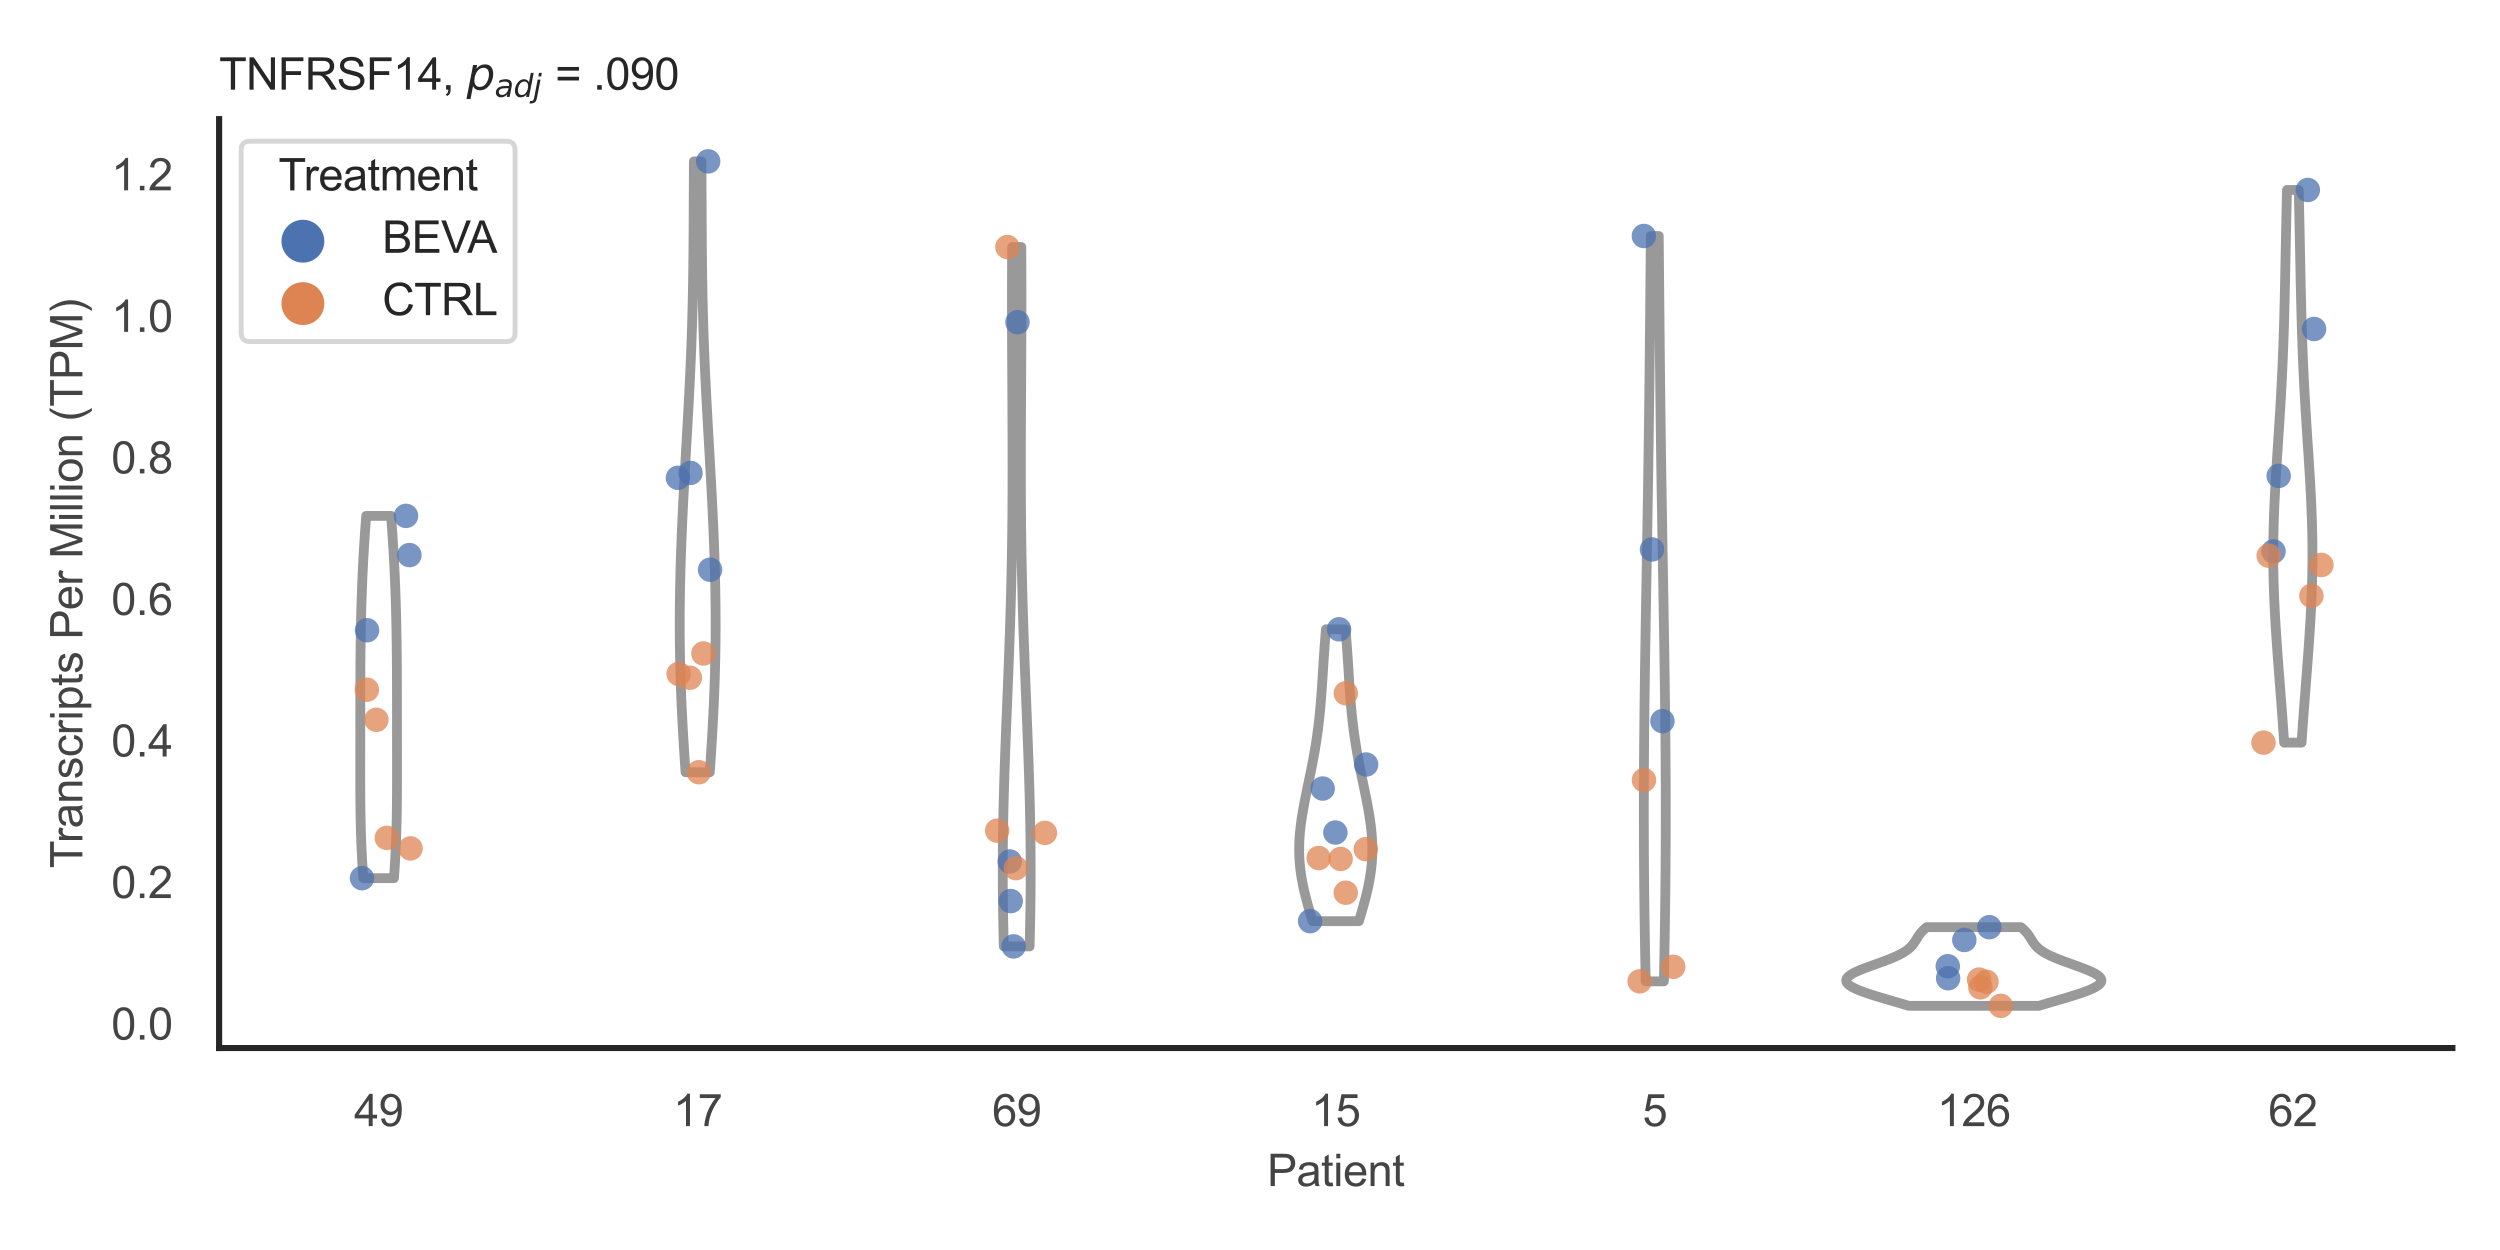 <?xml version="1.0" encoding="utf-8" standalone="no"?>
<!DOCTYPE svg PUBLIC "-//W3C//DTD SVG 1.1//EN"
  "http://www.w3.org/Graphics/SVG/1.1/DTD/svg11.dtd">
<svg xmlns:xlink="http://www.w3.org/1999/xlink" width="510.236pt" height="255.118pt" viewBox="0 0 510.236 255.118" xmlns="http://www.w3.org/2000/svg" version="1.1">
 <defs>
  <style type="text/css">*{stroke-linejoin: round; stroke-linecap: butt}</style>
 </defs>
 <g id="figure_1">
  <g id="patch_1">
   <path d="M 0 255.118 
L 510.236 255.118 
L 510.236 0 
L 0 0 
z
" style="fill: #ffffff"/>
  </g>
  <g id="axes_1">
   <g id="patch_2">
    <path d="M 44.72 213.898 
L 500.516 213.898 
L 500.516 24.32 
L 44.72 24.32 
z
" style="fill: #ffffff"/>
   </g>
   <g id="matplotlib.axis_1">
    <g id="xtick_1">
     <g id="text_1">
      <!-- 49 -->
      <g style="fill: #444444" transform="translate(72.272 229.84)scale(0.09 -0.09)">
       <defs>
        <path id="ArialMT-34" d="M 2069 0 
L 2069 1097 
L 81 1097 
L 81 1613 
L 2172 4581 
L 2631 4581 
L 2631 1613 
L 3250 1613 
L 3250 1097 
L 2631 1097 
L 2631 0 
L 2069 0 
z
M 2069 1613 
L 2069 3678 
L 634 1613 
L 2069 1613 
z
" transform="scale(0.016)"/>
        <path id="ArialMT-39" d="M 350 1059 
L 891 1109 
Q 959 728 1153 556 
Q 1347 384 1650 384 
Q 1909 384 2104 503 
Q 2300 622 2425 820 
Q 2550 1019 2634 1356 
Q 2719 1694 2719 2044 
Q 2719 2081 2716 2156 
Q 2547 1888 2255 1720 
Q 1963 1553 1622 1553 
Q 1053 1553 659 1965 
Q 266 2378 266 3053 
Q 266 3750 677 4175 
Q 1088 4600 1706 4600 
Q 2153 4600 2523 4359 
Q 2894 4119 3086 3673 
Q 3278 3228 3278 2384 
Q 3278 1506 3087 986 
Q 2897 466 2520 194 
Q 2144 -78 1638 -78 
Q 1100 -78 759 220 
Q 419 519 350 1059 
z
M 2653 3081 
Q 2653 3566 2395 3850 
Q 2138 4134 1775 4134 
Q 1400 4134 1122 3828 
Q 844 3522 844 3034 
Q 844 2597 1108 2323 
Q 1372 2050 1759 2050 
Q 2150 2050 2401 2323 
Q 2653 2597 2653 3081 
z
" transform="scale(0.016)"/>
       </defs>
       <use xlink:href="#ArialMT-34"/>
       <use xlink:href="#ArialMT-39" x="55.615"/>
      </g>
     </g>
    </g>
    <g id="xtick_2">
     <g id="text_2">
      <!-- 17 -->
      <g style="fill: #444444" transform="translate(137.386 229.84)scale(0.09 -0.09)">
       <defs>
        <path id="ArialMT-31" d="M 2384 0 
L 1822 0 
L 1822 3584 
Q 1619 3391 1289 3197 
Q 959 3003 697 2906 
L 697 3450 
Q 1169 3672 1522 3987 
Q 1875 4303 2022 4600 
L 2384 4600 
L 2384 0 
z
" transform="scale(0.016)"/>
        <path id="ArialMT-37" d="M 303 3981 
L 303 4522 
L 3269 4522 
L 3269 4084 
Q 2831 3619 2401 2847 
Q 1972 2075 1738 1259 
Q 1569 684 1522 0 
L 944 0 
Q 953 541 1156 1306 
Q 1359 2072 1739 2783 
Q 2119 3494 2547 3981 
L 303 3981 
z
" transform="scale(0.016)"/>
       </defs>
       <use xlink:href="#ArialMT-31"/>
       <use xlink:href="#ArialMT-37" x="55.615"/>
      </g>
     </g>
    </g>
    <g id="xtick_3">
     <g id="text_3">
      <!-- 69 -->
      <g style="fill: #444444" transform="translate(202.5 229.84)scale(0.09 -0.09)">
       <defs>
        <path id="ArialMT-36" d="M 3184 3459 
L 2625 3416 
Q 2550 3747 2413 3897 
Q 2184 4138 1850 4138 
Q 1581 4138 1378 3988 
Q 1113 3794 959 3422 
Q 806 3050 800 2363 
Q 1003 2672 1297 2822 
Q 1591 2972 1913 2972 
Q 2475 2972 2870 2558 
Q 3266 2144 3266 1488 
Q 3266 1056 3080 686 
Q 2894 316 2569 119 
Q 2244 -78 1831 -78 
Q 1128 -78 684 439 
Q 241 956 241 2144 
Q 241 3472 731 4075 
Q 1159 4600 1884 4600 
Q 2425 4600 2770 4297 
Q 3116 3994 3184 3459 
z
M 888 1484 
Q 888 1194 1011 928 
Q 1134 663 1356 523 
Q 1578 384 1822 384 
Q 2178 384 2434 671 
Q 2691 959 2691 1453 
Q 2691 1928 2437 2201 
Q 2184 2475 1800 2475 
Q 1419 2475 1153 2201 
Q 888 1928 888 1484 
z
" transform="scale(0.016)"/>
       </defs>
       <use xlink:href="#ArialMT-36"/>
       <use xlink:href="#ArialMT-39" x="55.615"/>
      </g>
     </g>
    </g>
    <g id="xtick_4">
     <g id="text_4">
      <!-- 15 -->
      <g style="fill: #444444" transform="translate(267.613 229.84)scale(0.09 -0.09)">
       <defs>
        <path id="ArialMT-35" d="M 266 1200 
L 856 1250 
Q 922 819 1161 601 
Q 1400 384 1738 384 
Q 2144 384 2425 690 
Q 2706 997 2706 1503 
Q 2706 1984 2436 2262 
Q 2166 2541 1728 2541 
Q 1456 2541 1237 2417 
Q 1019 2294 894 2097 
L 366 2166 
L 809 4519 
L 3088 4519 
L 3088 3981 
L 1259 3981 
L 1013 2750 
Q 1425 3038 1878 3038 
Q 2478 3038 2890 2622 
Q 3303 2206 3303 1553 
Q 3303 931 2941 478 
Q 2500 -78 1738 -78 
Q 1113 -78 717 272 
Q 322 622 266 1200 
z
" transform="scale(0.016)"/>
       </defs>
       <use xlink:href="#ArialMT-31"/>
       <use xlink:href="#ArialMT-35" x="55.615"/>
      </g>
     </g>
    </g>
    <g id="xtick_5">
     <g id="text_5">
      <!-- 5 -->
      <g style="fill: #444444" transform="translate(335.229 229.84)scale(0.09 -0.09)">
       <use xlink:href="#ArialMT-35"/>
      </g>
     </g>
    </g>
    <g id="xtick_6">
     <g id="text_6">
      <!-- 126 -->
      <g style="fill: #444444" transform="translate(395.338 229.84)scale(0.09 -0.09)">
       <defs>
        <path id="ArialMT-32" d="M 3222 541 
L 3222 0 
L 194 0 
Q 188 203 259 391 
Q 375 700 629 1000 
Q 884 1300 1366 1694 
Q 2113 2306 2375 2664 
Q 2638 3022 2638 3341 
Q 2638 3675 2398 3904 
Q 2159 4134 1775 4134 
Q 1369 4134 1125 3890 
Q 881 3647 878 3216 
L 300 3275 
Q 359 3922 746 4261 
Q 1134 4600 1788 4600 
Q 2447 4600 2831 4234 
Q 3216 3869 3216 3328 
Q 3216 3053 3103 2787 
Q 2991 2522 2730 2228 
Q 2469 1934 1863 1422 
Q 1356 997 1212 845 
Q 1069 694 975 541 
L 3222 541 
z
" transform="scale(0.016)"/>
       </defs>
       <use xlink:href="#ArialMT-31"/>
       <use xlink:href="#ArialMT-32" x="55.615"/>
       <use xlink:href="#ArialMT-36" x="111.23"/>
      </g>
     </g>
    </g>
    <g id="xtick_7">
     <g id="text_7">
      <!-- 62 -->
      <g style="fill: #444444" transform="translate(462.955 229.84)scale(0.09 -0.09)">
       <use xlink:href="#ArialMT-36"/>
       <use xlink:href="#ArialMT-32" x="55.615"/>
      </g>
     </g>
    </g>
    <g id="text_8">
     <!-- Patient -->
     <g style="fill: #444444" transform="translate(258.609 242.071)scale(0.09 -0.09)">
      <defs>
       <path id="ArialMT-50" d="M 494 0 
L 494 4581 
L 2222 4581 
Q 2678 4581 2919 4538 
Q 3256 4481 3484 4323 
Q 3713 4166 3852 3881 
Q 3991 3597 3991 3256 
Q 3991 2672 3619 2267 
Q 3247 1863 2275 1863 
L 1100 1863 
L 1100 0 
L 494 0 
z
M 1100 2403 
L 2284 2403 
Q 2872 2403 3119 2622 
Q 3366 2841 3366 3238 
Q 3366 3525 3220 3729 
Q 3075 3934 2838 4000 
Q 2684 4041 2272 4041 
L 1100 4041 
L 1100 2403 
z
" transform="scale(0.016)"/>
       <path id="ArialMT-61" d="M 2588 409 
Q 2275 144 1986 34 
Q 1697 -75 1366 -75 
Q 819 -75 525 192 
Q 231 459 231 875 
Q 231 1119 342 1320 
Q 453 1522 633 1644 
Q 813 1766 1038 1828 
Q 1203 1872 1538 1913 
Q 2219 1994 2541 2106 
Q 2544 2222 2544 2253 
Q 2544 2597 2384 2738 
Q 2169 2928 1744 2928 
Q 1347 2928 1158 2789 
Q 969 2650 878 2297 
L 328 2372 
Q 403 2725 575 2942 
Q 747 3159 1072 3276 
Q 1397 3394 1825 3394 
Q 2250 3394 2515 3294 
Q 2781 3194 2906 3042 
Q 3031 2891 3081 2659 
Q 3109 2516 3109 2141 
L 3109 1391 
Q 3109 606 3145 398 
Q 3181 191 3288 0 
L 2700 0 
Q 2613 175 2588 409 
z
M 2541 1666 
Q 2234 1541 1622 1453 
Q 1275 1403 1131 1340 
Q 988 1278 909 1158 
Q 831 1038 831 891 
Q 831 666 1001 516 
Q 1172 366 1500 366 
Q 1825 366 2078 508 
Q 2331 650 2450 897 
Q 2541 1088 2541 1459 
L 2541 1666 
z
" transform="scale(0.016)"/>
       <path id="ArialMT-74" d="M 1650 503 
L 1731 6 
Q 1494 -44 1306 -44 
Q 1000 -44 831 53 
Q 663 150 594 308 
Q 525 466 525 972 
L 525 2881 
L 113 2881 
L 113 3319 
L 525 3319 
L 525 4141 
L 1084 4478 
L 1084 3319 
L 1650 3319 
L 1650 2881 
L 1084 2881 
L 1084 941 
Q 1084 700 1114 631 
Q 1144 563 1211 522 
Q 1278 481 1403 481 
Q 1497 481 1650 503 
z
" transform="scale(0.016)"/>
       <path id="ArialMT-69" d="M 425 3934 
L 425 4581 
L 988 4581 
L 988 3934 
L 425 3934 
z
M 425 0 
L 425 3319 
L 988 3319 
L 988 0 
L 425 0 
z
" transform="scale(0.016)"/>
       <path id="ArialMT-65" d="M 2694 1069 
L 3275 997 
Q 3138 488 2766 206 
Q 2394 -75 1816 -75 
Q 1088 -75 661 373 
Q 234 822 234 1631 
Q 234 2469 665 2931 
Q 1097 3394 1784 3394 
Q 2450 3394 2872 2941 
Q 3294 2488 3294 1666 
Q 3294 1616 3291 1516 
L 816 1516 
Q 847 969 1125 678 
Q 1403 388 1819 388 
Q 2128 388 2347 550 
Q 2566 713 2694 1069 
z
M 847 1978 
L 2700 1978 
Q 2663 2397 2488 2606 
Q 2219 2931 1791 2931 
Q 1403 2931 1139 2672 
Q 875 2413 847 1978 
z
" transform="scale(0.016)"/>
       <path id="ArialMT-6e" d="M 422 0 
L 422 3319 
L 928 3319 
L 928 2847 
Q 1294 3394 1984 3394 
Q 2284 3394 2536 3286 
Q 2788 3178 2913 3003 
Q 3038 2828 3088 2588 
Q 3119 2431 3119 2041 
L 3119 0 
L 2556 0 
L 2556 2019 
Q 2556 2363 2490 2533 
Q 2425 2703 2258 2804 
Q 2091 2906 1866 2906 
Q 1506 2906 1245 2678 
Q 984 2450 984 1813 
L 984 0 
L 422 0 
z
" transform="scale(0.016)"/>
      </defs>
      <use xlink:href="#ArialMT-50"/>
      <use xlink:href="#ArialMT-61" x="66.699"/>
      <use xlink:href="#ArialMT-74" x="122.314"/>
      <use xlink:href="#ArialMT-69" x="150.098"/>
      <use xlink:href="#ArialMT-65" x="172.314"/>
      <use xlink:href="#ArialMT-6e" x="227.93"/>
      <use xlink:href="#ArialMT-74" x="283.545"/>
     </g>
    </g>
   </g>
   <g id="matplotlib.axis_2">
    <g id="ytick_1">
     <g id="text_9">
      <!-- 0.0 -->
      <g style="fill: #444444" transform="translate(22.71 212.178)scale(0.09 -0.09)">
       <defs>
        <path id="ArialMT-30" d="M 266 2259 
Q 266 3072 433 3567 
Q 600 4063 929 4331 
Q 1259 4600 1759 4600 
Q 2128 4600 2406 4451 
Q 2684 4303 2865 4023 
Q 3047 3744 3150 3342 
Q 3253 2941 3253 2259 
Q 3253 1453 3087 958 
Q 2922 463 2592 192 
Q 2263 -78 1759 -78 
Q 1097 -78 719 397 
Q 266 969 266 2259 
z
M 844 2259 
Q 844 1131 1108 757 
Q 1372 384 1759 384 
Q 2147 384 2411 759 
Q 2675 1134 2675 2259 
Q 2675 3391 2411 3762 
Q 2147 4134 1753 4134 
Q 1366 4134 1134 3806 
Q 844 3388 844 2259 
z
" transform="scale(0.016)"/>
        <path id="ArialMT-2e" d="M 581 0 
L 581 641 
L 1222 641 
L 1222 0 
L 581 0 
z
" transform="scale(0.016)"/>
       </defs>
       <use xlink:href="#ArialMT-30"/>
       <use xlink:href="#ArialMT-2e" x="55.615"/>
       <use xlink:href="#ArialMT-30" x="83.398"/>
      </g>
     </g>
    </g>
    <g id="ytick_2">
     <g id="text_10">
      <!-- 0.2 -->
      <g style="fill: #444444" transform="translate(22.71 183.289)scale(0.09 -0.09)">
       <use xlink:href="#ArialMT-30"/>
       <use xlink:href="#ArialMT-2e" x="55.615"/>
       <use xlink:href="#ArialMT-32" x="83.398"/>
      </g>
     </g>
    </g>
    <g id="ytick_3">
     <g id="text_11">
      <!-- 0.4 -->
      <g style="fill: #444444" transform="translate(22.71 154.401)scale(0.09 -0.09)">
       <use xlink:href="#ArialMT-30"/>
       <use xlink:href="#ArialMT-2e" x="55.615"/>
       <use xlink:href="#ArialMT-34" x="83.398"/>
      </g>
     </g>
    </g>
    <g id="ytick_4">
     <g id="text_12">
      <!-- 0.6 -->
      <g style="fill: #444444" transform="translate(22.71 125.512)scale(0.09 -0.09)">
       <use xlink:href="#ArialMT-30"/>
       <use xlink:href="#ArialMT-2e" x="55.615"/>
       <use xlink:href="#ArialMT-36" x="83.398"/>
      </g>
     </g>
    </g>
    <g id="ytick_5">
     <g id="text_13">
      <!-- 0.8 -->
      <g style="fill: #444444" transform="translate(22.71 96.623)scale(0.09 -0.09)">
       <defs>
        <path id="ArialMT-38" d="M 1131 2484 
Q 781 2613 612 2850 
Q 444 3088 444 3419 
Q 444 3919 803 4259 
Q 1163 4600 1759 4600 
Q 2359 4600 2725 4251 
Q 3091 3903 3091 3403 
Q 3091 3084 2923 2848 
Q 2756 2613 2416 2484 
Q 2838 2347 3058 2040 
Q 3278 1734 3278 1309 
Q 3278 722 2862 322 
Q 2447 -78 1769 -78 
Q 1091 -78 675 323 
Q 259 725 259 1325 
Q 259 1772 486 2073 
Q 713 2375 1131 2484 
z
M 1019 3438 
Q 1019 3113 1228 2906 
Q 1438 2700 1772 2700 
Q 2097 2700 2305 2904 
Q 2513 3109 2513 3406 
Q 2513 3716 2298 3927 
Q 2084 4138 1766 4138 
Q 1444 4138 1231 3931 
Q 1019 3725 1019 3438 
z
M 838 1322 
Q 838 1081 952 856 
Q 1066 631 1291 507 
Q 1516 384 1775 384 
Q 2178 384 2440 643 
Q 2703 903 2703 1303 
Q 2703 1709 2433 1975 
Q 2163 2241 1756 2241 
Q 1359 2241 1098 1978 
Q 838 1716 838 1322 
z
" transform="scale(0.016)"/>
       </defs>
       <use xlink:href="#ArialMT-30"/>
       <use xlink:href="#ArialMT-2e" x="55.615"/>
       <use xlink:href="#ArialMT-38" x="83.398"/>
      </g>
     </g>
    </g>
    <g id="ytick_6">
     <g id="text_14">
      <!-- 1.0 -->
      <g style="fill: #444444" transform="translate(22.71 67.735)scale(0.09 -0.09)">
       <use xlink:href="#ArialMT-31"/>
       <use xlink:href="#ArialMT-2e" x="55.615"/>
       <use xlink:href="#ArialMT-30" x="83.398"/>
      </g>
     </g>
    </g>
    <g id="ytick_7">
     <g id="text_15">
      <!-- 1.2 -->
      <g style="fill: #444444" transform="translate(22.71 38.846)scale(0.09 -0.09)">
       <use xlink:href="#ArialMT-31"/>
       <use xlink:href="#ArialMT-2e" x="55.615"/>
       <use xlink:href="#ArialMT-32" x="83.398"/>
      </g>
     </g>
    </g>
    <g id="text_16">
     <!-- Transcripts Per Million (TPM) -->
     <g style="fill: #444444" transform="translate(16.816 177.194)rotate(-90)scale(0.09 -0.09)">
      <defs>
       <path id="ArialMT-54" d="M 1659 0 
L 1659 4041 
L 150 4041 
L 150 4581 
L 3781 4581 
L 3781 4041 
L 2266 4041 
L 2266 0 
L 1659 0 
z
" transform="scale(0.016)"/>
       <path id="ArialMT-72" d="M 416 0 
L 416 3319 
L 922 3319 
L 922 2816 
Q 1116 3169 1280 3281 
Q 1444 3394 1641 3394 
Q 1925 3394 2219 3213 
L 2025 2691 
Q 1819 2813 1613 2813 
Q 1428 2813 1281 2702 
Q 1134 2591 1072 2394 
Q 978 2094 978 1738 
L 978 0 
L 416 0 
z
" transform="scale(0.016)"/>
       <path id="ArialMT-73" d="M 197 991 
L 753 1078 
Q 800 744 1014 566 
Q 1228 388 1613 388 
Q 2000 388 2187 545 
Q 2375 703 2375 916 
Q 2375 1106 2209 1216 
Q 2094 1291 1634 1406 
Q 1016 1563 777 1677 
Q 538 1791 414 1992 
Q 291 2194 291 2438 
Q 291 2659 392 2848 
Q 494 3038 669 3163 
Q 800 3259 1026 3326 
Q 1253 3394 1513 3394 
Q 1903 3394 2198 3281 
Q 2494 3169 2634 2976 
Q 2775 2784 2828 2463 
L 2278 2388 
Q 2241 2644 2061 2787 
Q 1881 2931 1553 2931 
Q 1166 2931 1000 2803 
Q 834 2675 834 2503 
Q 834 2394 903 2306 
Q 972 2216 1119 2156 
Q 1203 2125 1616 2013 
Q 2213 1853 2448 1751 
Q 2684 1650 2818 1456 
Q 2953 1263 2953 975 
Q 2953 694 2789 445 
Q 2625 197 2315 61 
Q 2006 -75 1616 -75 
Q 969 -75 630 194 
Q 291 463 197 991 
z
" transform="scale(0.016)"/>
       <path id="ArialMT-63" d="M 2588 1216 
L 3141 1144 
Q 3050 572 2676 248 
Q 2303 -75 1759 -75 
Q 1078 -75 664 370 
Q 250 816 250 1647 
Q 250 2184 428 2587 
Q 606 2991 970 3192 
Q 1334 3394 1763 3394 
Q 2303 3394 2647 3120 
Q 2991 2847 3088 2344 
L 2541 2259 
Q 2463 2594 2264 2762 
Q 2066 2931 1784 2931 
Q 1359 2931 1093 2626 
Q 828 2322 828 1663 
Q 828 994 1084 691 
Q 1341 388 1753 388 
Q 2084 388 2306 591 
Q 2528 794 2588 1216 
z
" transform="scale(0.016)"/>
       <path id="ArialMT-70" d="M 422 -1272 
L 422 3319 
L 934 3319 
L 934 2888 
Q 1116 3141 1344 3267 
Q 1572 3394 1897 3394 
Q 2322 3394 2647 3175 
Q 2972 2956 3137 2557 
Q 3303 2159 3303 1684 
Q 3303 1175 3120 767 
Q 2938 359 2589 142 
Q 2241 -75 1856 -75 
Q 1575 -75 1351 44 
Q 1128 163 984 344 
L 984 -1272 
L 422 -1272 
z
M 931 1641 
Q 931 1000 1190 694 
Q 1450 388 1819 388 
Q 2194 388 2461 705 
Q 2728 1022 2728 1688 
Q 2728 2322 2467 2637 
Q 2206 2953 1844 2953 
Q 1484 2953 1207 2617 
Q 931 2281 931 1641 
z
" transform="scale(0.016)"/>
       <path id="ArialMT-20" transform="scale(0.016)"/>
       <path id="ArialMT-4d" d="M 475 0 
L 475 4581 
L 1388 4581 
L 2472 1338 
Q 2622 884 2691 659 
Q 2769 909 2934 1394 
L 4031 4581 
L 4847 4581 
L 4847 0 
L 4263 0 
L 4263 3834 
L 2931 0 
L 2384 0 
L 1059 3900 
L 1059 0 
L 475 0 
z
" transform="scale(0.016)"/>
       <path id="ArialMT-6c" d="M 409 0 
L 409 4581 
L 972 4581 
L 972 0 
L 409 0 
z
" transform="scale(0.016)"/>
       <path id="ArialMT-6f" d="M 213 1659 
Q 213 2581 725 3025 
Q 1153 3394 1769 3394 
Q 2453 3394 2887 2945 
Q 3322 2497 3322 1706 
Q 3322 1066 3130 698 
Q 2938 331 2570 128 
Q 2203 -75 1769 -75 
Q 1072 -75 642 372 
Q 213 819 213 1659 
z
M 791 1659 
Q 791 1022 1069 705 
Q 1347 388 1769 388 
Q 2188 388 2466 706 
Q 2744 1025 2744 1678 
Q 2744 2294 2464 2611 
Q 2184 2928 1769 2928 
Q 1347 2928 1069 2612 
Q 791 2297 791 1659 
z
" transform="scale(0.016)"/>
       <path id="ArialMT-28" d="M 1497 -1347 
Q 1031 -759 709 28 
Q 388 816 388 1659 
Q 388 2403 628 3084 
Q 909 3875 1497 4659 
L 1900 4659 
Q 1522 4009 1400 3731 
Q 1209 3300 1100 2831 
Q 966 2247 966 1656 
Q 966 153 1900 -1347 
L 1497 -1347 
z
" transform="scale(0.016)"/>
       <path id="ArialMT-29" d="M 791 -1347 
L 388 -1347 
Q 1322 153 1322 1656 
Q 1322 2244 1188 2822 
Q 1081 3291 891 3722 
Q 769 4003 388 4659 
L 791 4659 
Q 1378 3875 1659 3084 
Q 1900 2403 1900 1659 
Q 1900 816 1576 28 
Q 1253 -759 791 -1347 
z
" transform="scale(0.016)"/>
      </defs>
      <use xlink:href="#ArialMT-54"/>
      <use xlink:href="#ArialMT-72" x="57.334"/>
      <use xlink:href="#ArialMT-61" x="90.635"/>
      <use xlink:href="#ArialMT-6e" x="146.25"/>
      <use xlink:href="#ArialMT-73" x="201.865"/>
      <use xlink:href="#ArialMT-63" x="251.865"/>
      <use xlink:href="#ArialMT-72" x="301.865"/>
      <use xlink:href="#ArialMT-69" x="335.166"/>
      <use xlink:href="#ArialMT-70" x="357.383"/>
      <use xlink:href="#ArialMT-74" x="412.998"/>
      <use xlink:href="#ArialMT-73" x="440.781"/>
      <use xlink:href="#ArialMT-20" x="490.781"/>
      <use xlink:href="#ArialMT-50" x="518.564"/>
      <use xlink:href="#ArialMT-65" x="585.264"/>
      <use xlink:href="#ArialMT-72" x="640.879"/>
      <use xlink:href="#ArialMT-20" x="674.18"/>
      <use xlink:href="#ArialMT-4d" x="701.963"/>
      <use xlink:href="#ArialMT-69" x="785.264"/>
      <use xlink:href="#ArialMT-6c" x="807.48"/>
      <use xlink:href="#ArialMT-6c" x="829.697"/>
      <use xlink:href="#ArialMT-69" x="851.914"/>
      <use xlink:href="#ArialMT-6f" x="874.131"/>
      <use xlink:href="#ArialMT-6e" x="929.746"/>
      <use xlink:href="#ArialMT-20" x="985.361"/>
      <use xlink:href="#ArialMT-28" x="1013.145"/>
      <use xlink:href="#ArialMT-54" x="1046.445"/>
      <use xlink:href="#ArialMT-50" x="1107.529"/>
      <use xlink:href="#ArialMT-4d" x="1174.229"/>
      <use xlink:href="#ArialMT-29" x="1257.529"/>
     </g>
    </g>
   </g>
   <g id="PolyCollection_1">
    <defs>
     <path id="m7a2cf76f45" d="M 80.404 -75.889 
L 74.15 -75.889 
L 74.096 -76.636 
L 74.044 -77.383 
L 73.995 -78.13 
L 73.949 -78.877 
L 73.906 -79.624 
L 73.865 -80.371 
L 73.827 -81.118 
L 73.792 -81.864 
L 73.759 -82.611 
L 73.729 -83.358 
L 73.701 -84.105 
L 73.676 -84.852 
L 73.654 -85.599 
L 73.634 -86.346 
L 73.615 -87.093 
L 73.599 -87.839 
L 73.585 -88.586 
L 73.573 -89.333 
L 73.563 -90.08 
L 73.554 -90.827 
L 73.547 -91.574 
L 73.541 -92.321 
L 73.536 -93.068 
L 73.532 -93.814 
L 73.529 -94.561 
L 73.527 -95.308 
L 73.526 -96.055 
L 73.525 -96.802 
L 73.525 -97.549 
L 73.525 -98.296 
L 73.526 -99.043 
L 73.526 -99.789 
L 73.527 -100.536 
L 73.528 -101.283 
L 73.529 -102.03 
L 73.53 -102.777 
L 73.531 -103.524 
L 73.531 -104.271 
L 73.532 -105.018 
L 73.533 -105.764 
L 73.533 -106.511 
L 73.534 -107.258 
L 73.534 -108.005 
L 73.534 -108.752 
L 73.535 -109.499 
L 73.535 -110.246 
L 73.535 -110.993 
L 73.536 -111.739 
L 73.536 -112.486 
L 73.537 -113.233 
L 73.538 -113.98 
L 73.54 -114.727 
L 73.541 -115.474 
L 73.544 -116.221 
L 73.546 -116.968 
L 73.549 -117.714 
L 73.553 -118.461 
L 73.557 -119.208 
L 73.562 -119.955 
L 73.568 -120.702 
L 73.575 -121.449 
L 73.582 -122.196 
L 73.59 -122.943 
L 73.599 -123.689 
L 73.61 -124.436 
L 73.621 -125.183 
L 73.633 -125.93 
L 73.646 -126.677 
L 73.66 -127.424 
L 73.676 -128.171 
L 73.692 -128.918 
L 73.71 -129.664 
L 73.73 -130.411 
L 73.75 -131.158 
L 73.772 -131.905 
L 73.795 -132.652 
L 73.82 -133.399 
L 73.846 -134.146 
L 73.873 -134.893 
L 73.902 -135.639 
L 73.933 -136.386 
L 73.965 -137.133 
L 73.998 -137.88 
L 74.033 -138.627 
L 74.07 -139.374 
L 74.108 -140.121 
L 74.148 -140.868 
L 74.189 -141.614 
L 74.232 -142.361 
L 74.277 -143.108 
L 74.323 -143.855 
L 74.37 -144.602 
L 74.419 -145.349 
L 74.47 -146.096 
L 74.521 -146.843 
L 74.575 -147.589 
L 74.629 -148.336 
L 74.685 -149.083 
L 74.741 -149.83 
L 79.812 -149.83 
L 79.812 -149.83 
L 79.869 -149.083 
L 79.925 -148.336 
L 79.979 -147.589 
L 80.032 -146.843 
L 80.084 -146.096 
L 80.135 -145.349 
L 80.183 -144.602 
L 80.231 -143.855 
L 80.277 -143.108 
L 80.321 -142.361 
L 80.364 -141.614 
L 80.406 -140.868 
L 80.445 -140.121 
L 80.484 -139.374 
L 80.52 -138.627 
L 80.555 -137.88 
L 80.589 -137.133 
L 80.621 -136.386 
L 80.651 -135.639 
L 80.68 -134.893 
L 80.708 -134.146 
L 80.734 -133.399 
L 80.759 -132.652 
L 80.782 -131.905 
L 80.804 -131.158 
L 80.824 -130.411 
L 80.843 -129.664 
L 80.861 -128.918 
L 80.878 -128.171 
L 80.893 -127.424 
L 80.908 -126.677 
L 80.921 -125.93 
L 80.933 -125.183 
L 80.944 -124.436 
L 80.954 -123.689 
L 80.963 -122.943 
L 80.972 -122.196 
L 80.979 -121.449 
L 80.986 -120.702 
L 80.991 -119.955 
L 80.996 -119.208 
L 81.001 -118.461 
L 81.004 -117.714 
L 81.007 -116.968 
L 81.01 -116.221 
L 81.012 -115.474 
L 81.014 -114.727 
L 81.015 -113.98 
L 81.017 -113.233 
L 81.017 -112.486 
L 81.018 -111.739 
L 81.019 -110.993 
L 81.019 -110.246 
L 81.019 -109.499 
L 81.02 -108.752 
L 81.02 -108.005 
L 81.02 -107.258 
L 81.021 -106.511 
L 81.021 -105.764 
L 81.022 -105.018 
L 81.022 -104.271 
L 81.023 -103.524 
L 81.024 -102.777 
L 81.025 -102.03 
L 81.026 -101.283 
L 81.027 -100.536 
L 81.027 -99.789 
L 81.028 -99.043 
L 81.028 -98.296 
L 81.029 -97.549 
L 81.028 -96.802 
L 81.028 -96.055 
L 81.026 -95.308 
L 81.024 -94.561 
L 81.022 -93.814 
L 81.018 -93.068 
L 81.013 -92.321 
L 81.007 -91.574 
L 81 -90.827 
L 80.991 -90.08 
L 80.98 -89.333 
L 80.968 -88.586 
L 80.954 -87.839 
L 80.938 -87.093 
L 80.92 -86.346 
L 80.9 -85.599 
L 80.877 -84.852 
L 80.852 -84.105 
L 80.825 -83.358 
L 80.795 -82.611 
L 80.762 -81.864 
L 80.727 -81.118 
L 80.689 -80.371 
L 80.648 -79.624 
L 80.604 -78.877 
L 80.558 -78.13 
L 80.509 -77.383 
L 80.458 -76.636 
L 80.404 -75.889 
z
" style="stroke: #999999; stroke-width: 2"/>
    </defs>
    <g clip-path="url(#pc87d3ee305)">
     <use xlink:href="#m7a2cf76f45" x="0" y="255.118" style="fill: #ffffff; stroke: #999999; stroke-width: 2"/>
    </g>
   </g>
   <g id="PolyCollection_2">
    <defs>
     <path id="m12204faa1c" d="M 144.868 -97.511 
L 139.914 -97.511 
L 139.829 -98.77 
L 139.745 -100.029 
L 139.664 -101.288 
L 139.584 -102.548 
L 139.506 -103.807 
L 139.432 -105.066 
L 139.359 -106.326 
L 139.29 -107.585 
L 139.225 -108.844 
L 139.162 -110.104 
L 139.104 -111.363 
L 139.049 -112.622 
L 138.998 -113.881 
L 138.951 -115.141 
L 138.909 -116.4 
L 138.871 -117.659 
L 138.837 -118.919 
L 138.808 -120.178 
L 138.783 -121.437 
L 138.763 -122.697 
L 138.747 -123.956 
L 138.736 -125.215 
L 138.729 -126.474 
L 138.727 -127.734 
L 138.729 -128.993 
L 138.736 -130.252 
L 138.746 -131.512 
L 138.761 -132.771 
L 138.78 -134.03 
L 138.802 -135.289 
L 138.829 -136.549 
L 138.859 -137.808 
L 138.892 -139.067 
L 138.929 -140.327 
L 138.97 -141.586 
L 139.013 -142.845 
L 139.06 -144.105 
L 139.109 -145.364 
L 139.161 -146.623 
L 139.215 -147.882 
L 139.272 -149.142 
L 139.331 -150.401 
L 139.392 -151.66 
L 139.455 -152.92 
L 139.52 -154.179 
L 139.586 -155.438 
L 139.654 -156.698 
L 139.723 -157.957 
L 139.793 -159.216 
L 139.863 -160.475 
L 139.935 -161.735 
L 140.006 -162.994 
L 140.078 -164.253 
L 140.15 -165.513 
L 140.222 -166.772 
L 140.293 -168.031 
L 140.364 -169.29 
L 140.434 -170.55 
L 140.503 -171.809 
L 140.57 -173.068 
L 140.636 -174.328 
L 140.701 -175.587 
L 140.764 -176.846 
L 140.825 -178.106 
L 140.883 -179.365 
L 140.94 -180.624 
L 140.994 -181.883 
L 141.046 -183.143 
L 141.095 -184.402 
L 141.141 -185.661 
L 141.185 -186.921 
L 141.226 -188.18 
L 141.264 -189.439 
L 141.3 -190.699 
L 141.332 -191.958 
L 141.362 -193.217 
L 141.39 -194.476 
L 141.415 -195.736 
L 141.437 -196.995 
L 141.457 -198.254 
L 141.475 -199.514 
L 141.491 -200.773 
L 141.505 -202.032 
L 141.518 -203.291 
L 141.529 -204.551 
L 141.538 -205.81 
L 141.547 -207.069 
L 141.554 -208.329 
L 141.561 -209.588 
L 141.567 -210.847 
L 141.572 -212.107 
L 141.578 -213.366 
L 141.583 -214.625 
L 141.588 -215.884 
L 141.594 -217.144 
L 141.6 -218.403 
L 141.607 -219.662 
L 141.614 -220.922 
L 141.622 -222.181 
L 143.159 -222.181 
L 143.159 -222.181 
L 143.167 -220.922 
L 143.175 -219.662 
L 143.181 -218.403 
L 143.187 -217.144 
L 143.193 -215.884 
L 143.198 -214.625 
L 143.204 -213.366 
L 143.209 -212.107 
L 143.215 -210.847 
L 143.221 -209.588 
L 143.227 -208.329 
L 143.235 -207.069 
L 143.243 -205.81 
L 143.252 -204.551 
L 143.263 -203.291 
L 143.276 -202.032 
L 143.29 -200.773 
L 143.306 -199.514 
L 143.324 -198.254 
L 143.344 -196.995 
L 143.367 -195.736 
L 143.391 -194.476 
L 143.419 -193.217 
L 143.449 -191.958 
L 143.482 -190.699 
L 143.517 -189.439 
L 143.555 -188.18 
L 143.596 -186.921 
L 143.64 -185.661 
L 143.687 -184.402 
L 143.736 -183.143 
L 143.787 -181.883 
L 143.841 -180.624 
L 143.898 -179.365 
L 143.957 -178.106 
L 144.017 -176.846 
L 144.08 -175.587 
L 144.145 -174.328 
L 144.211 -173.068 
L 144.279 -171.809 
L 144.348 -170.55 
L 144.417 -169.29 
L 144.488 -168.031 
L 144.559 -166.772 
L 144.631 -165.513 
L 144.703 -164.253 
L 144.775 -162.994 
L 144.847 -161.735 
L 144.918 -160.475 
L 144.989 -159.216 
L 145.059 -157.957 
L 145.127 -156.698 
L 145.195 -155.438 
L 145.261 -154.179 
L 145.326 -152.92 
L 145.389 -151.66 
L 145.45 -150.401 
L 145.509 -149.142 
L 145.566 -147.882 
L 145.621 -146.623 
L 145.672 -145.364 
L 145.722 -144.105 
L 145.768 -142.845 
L 145.811 -141.586 
L 145.852 -140.327 
L 145.889 -139.067 
L 145.922 -137.808 
L 145.953 -136.549 
L 145.979 -135.289 
L 146.002 -134.03 
L 146.02 -132.771 
L 146.035 -131.512 
L 146.046 -130.252 
L 146.052 -128.993 
L 146.054 -127.734 
L 146.052 -126.474 
L 146.045 -125.215 
L 146.034 -123.956 
L 146.018 -122.697 
L 145.998 -121.437 
L 145.973 -120.178 
L 145.944 -118.919 
L 145.911 -117.659 
L 145.872 -116.4 
L 145.83 -115.141 
L 145.783 -113.881 
L 145.732 -112.622 
L 145.678 -111.363 
L 145.619 -110.104 
L 145.557 -108.844 
L 145.491 -107.585 
L 145.422 -106.326 
L 145.35 -105.066 
L 145.275 -103.807 
L 145.197 -102.548 
L 145.118 -101.288 
L 145.036 -100.029 
L 144.953 -98.77 
L 144.868 -97.511 
z
" style="stroke: #999999; stroke-width: 2"/>
    </defs>
    <g clip-path="url(#pc87d3ee305)">
     <use xlink:href="#m12204faa1c" x="0" y="255.118" style="fill: #ffffff; stroke: #999999; stroke-width: 2"/>
    </g>
   </g>
   <g id="PolyCollection_3">
    <defs>
     <path id="m94c4511503" d="M 210.135 -61.964 
L 204.874 -61.964 
L 204.836 -63.406 
L 204.802 -64.848 
L 204.771 -66.29 
L 204.743 -67.731 
L 204.719 -69.173 
L 204.699 -70.615 
L 204.683 -72.057 
L 204.67 -73.499 
L 204.662 -74.94 
L 204.657 -76.382 
L 204.657 -77.824 
L 204.66 -79.266 
L 204.668 -80.707 
L 204.679 -82.149 
L 204.695 -83.591 
L 204.714 -85.033 
L 204.736 -86.474 
L 204.763 -87.916 
L 204.792 -89.358 
L 204.825 -90.8 
L 204.862 -92.241 
L 204.901 -93.683 
L 204.943 -95.125 
L 204.987 -96.567 
L 205.034 -98.009 
L 205.083 -99.45 
L 205.134 -100.892 
L 205.187 -102.334 
L 205.241 -103.776 
L 205.297 -105.217 
L 205.353 -106.659 
L 205.411 -108.101 
L 205.469 -109.543 
L 205.527 -110.984 
L 205.585 -112.426 
L 205.644 -113.868 
L 205.702 -115.31 
L 205.759 -116.751 
L 205.816 -118.193 
L 205.872 -119.635 
L 205.927 -121.077 
L 205.98 -122.519 
L 206.032 -123.96 
L 206.083 -125.402 
L 206.132 -126.844 
L 206.179 -128.286 
L 206.223 -129.727 
L 206.266 -131.169 
L 206.307 -132.611 
L 206.346 -134.053 
L 206.382 -135.494 
L 206.416 -136.936 
L 206.447 -138.378 
L 206.477 -139.82 
L 206.504 -141.261 
L 206.528 -142.703 
L 206.55 -144.145 
L 206.57 -145.587 
L 206.588 -147.029 
L 206.603 -148.47 
L 206.616 -149.912 
L 206.627 -151.354 
L 206.636 -152.796 
L 206.643 -154.237 
L 206.649 -155.679 
L 206.652 -157.121 
L 206.654 -158.563 
L 206.655 -160.004 
L 206.654 -161.446 
L 206.652 -162.888 
L 206.648 -164.33 
L 206.644 -165.771 
L 206.639 -167.213 
L 206.633 -168.655 
L 206.626 -170.097 
L 206.619 -171.539 
L 206.612 -172.98 
L 206.604 -174.422 
L 206.596 -175.864 
L 206.589 -177.306 
L 206.581 -178.747 
L 206.574 -180.189 
L 206.567 -181.631 
L 206.56 -183.073 
L 206.554 -184.514 
L 206.548 -185.956 
L 206.544 -187.398 
L 206.54 -188.84 
L 206.537 -190.281 
L 206.535 -191.723 
L 206.534 -193.165 
L 206.534 -194.607 
L 206.534 -196.049 
L 206.537 -197.49 
L 206.54 -198.932 
L 206.544 -200.374 
L 206.55 -201.816 
L 206.556 -203.257 
L 206.564 -204.699 
L 208.445 -204.699 
L 208.445 -204.699 
L 208.452 -203.257 
L 208.459 -201.816 
L 208.465 -200.374 
L 208.469 -198.932 
L 208.472 -197.49 
L 208.474 -196.049 
L 208.475 -194.607 
L 208.475 -193.165 
L 208.474 -191.723 
L 208.472 -190.281 
L 208.469 -188.84 
L 208.465 -187.398 
L 208.46 -185.956 
L 208.455 -184.514 
L 208.449 -183.073 
L 208.442 -181.631 
L 208.435 -180.189 
L 208.428 -178.747 
L 208.42 -177.306 
L 208.412 -175.864 
L 208.405 -174.422 
L 208.397 -172.98 
L 208.39 -171.539 
L 208.382 -170.097 
L 208.376 -168.655 
L 208.37 -167.213 
L 208.365 -165.771 
L 208.36 -164.33 
L 208.357 -162.888 
L 208.355 -161.446 
L 208.354 -160.004 
L 208.355 -158.563 
L 208.357 -157.121 
L 208.36 -155.679 
L 208.365 -154.237 
L 208.373 -152.796 
L 208.382 -151.354 
L 208.393 -149.912 
L 208.406 -148.47 
L 208.421 -147.029 
L 208.439 -145.587 
L 208.459 -144.145 
L 208.481 -142.703 
L 208.505 -141.261 
L 208.532 -139.82 
L 208.561 -138.378 
L 208.593 -136.936 
L 208.627 -135.494 
L 208.663 -134.053 
L 208.702 -132.611 
L 208.742 -131.169 
L 208.785 -129.727 
L 208.83 -128.286 
L 208.877 -126.844 
L 208.926 -125.402 
L 208.976 -123.96 
L 209.028 -122.519 
L 209.082 -121.077 
L 209.137 -119.635 
L 209.193 -118.193 
L 209.249 -116.751 
L 209.307 -115.31 
L 209.365 -113.868 
L 209.423 -112.426 
L 209.482 -110.984 
L 209.54 -109.543 
L 209.598 -108.101 
L 209.655 -106.659 
L 209.712 -105.217 
L 209.768 -103.776 
L 209.822 -102.334 
L 209.875 -100.892 
L 209.926 -99.45 
L 209.975 -98.009 
L 210.022 -96.567 
L 210.066 -95.125 
L 210.108 -93.683 
L 210.147 -92.241 
L 210.183 -90.8 
L 210.216 -89.358 
L 210.246 -87.916 
L 210.272 -86.474 
L 210.295 -85.033 
L 210.314 -83.591 
L 210.329 -82.149 
L 210.341 -80.707 
L 210.348 -79.266 
L 210.352 -77.824 
L 210.351 -76.382 
L 210.347 -74.94 
L 210.339 -73.499 
L 210.326 -72.057 
L 210.31 -70.615 
L 210.29 -69.173 
L 210.266 -67.731 
L 210.238 -66.29 
L 210.207 -64.848 
L 210.172 -63.406 
L 210.135 -61.964 
z
" style="stroke: #999999; stroke-width: 2"/>
    </defs>
    <g clip-path="url(#pc87d3ee305)">
     <use xlink:href="#m94c4511503" x="0" y="255.118" style="fill: #ffffff; stroke: #999999; stroke-width: 2"/>
    </g>
   </g>
   <g id="PolyCollection_4">
    <defs>
     <path id="m99daf6862c" d="M 277.342 -67.115 
L 267.894 -67.115 
L 267.712 -67.716 
L 267.53 -68.318 
L 267.352 -68.92 
L 267.176 -69.522 
L 267.003 -70.123 
L 266.835 -70.725 
L 266.672 -71.327 
L 266.515 -71.928 
L 266.364 -72.53 
L 266.219 -73.132 
L 266.082 -73.733 
L 265.953 -74.335 
L 265.832 -74.937 
L 265.72 -75.538 
L 265.617 -76.14 
L 265.524 -76.742 
L 265.44 -77.343 
L 265.367 -77.945 
L 265.305 -78.547 
L 265.253 -79.148 
L 265.212 -79.75 
L 265.181 -80.352 
L 265.162 -80.954 
L 265.153 -81.555 
L 265.154 -82.157 
L 265.166 -82.759 
L 265.187 -83.36 
L 265.219 -83.962 
L 265.26 -84.564 
L 265.31 -85.165 
L 265.369 -85.767 
L 265.436 -86.369 
L 265.511 -86.97 
L 265.592 -87.572 
L 265.681 -88.174 
L 265.776 -88.775 
L 265.876 -89.377 
L 265.981 -89.979 
L 266.091 -90.58 
L 266.204 -91.182 
L 266.321 -91.784 
L 266.441 -92.386 
L 266.563 -92.987 
L 266.686 -93.589 
L 266.811 -94.191 
L 266.936 -94.792 
L 267.062 -95.394 
L 267.187 -95.996 
L 267.312 -96.597 
L 267.436 -97.199 
L 267.558 -97.801 
L 267.678 -98.402 
L 267.797 -99.004 
L 267.913 -99.606 
L 268.026 -100.207 
L 268.137 -100.809 
L 268.245 -101.411 
L 268.349 -102.013 
L 268.45 -102.614 
L 268.548 -103.216 
L 268.642 -103.818 
L 268.733 -104.419 
L 268.82 -105.021 
L 268.903 -105.623 
L 268.983 -106.224 
L 269.059 -106.826 
L 269.132 -107.428 
L 269.201 -108.029 
L 269.267 -108.631 
L 269.33 -109.233 
L 269.39 -109.834 
L 269.447 -110.436 
L 269.501 -111.038 
L 269.552 -111.639 
L 269.602 -112.241 
L 269.649 -112.843 
L 269.694 -113.445 
L 269.738 -114.046 
L 269.78 -114.648 
L 269.82 -115.25 
L 269.86 -115.851 
L 269.899 -116.453 
L 269.938 -117.055 
L 269.976 -117.656 
L 270.014 -118.258 
L 270.052 -118.86 
L 270.09 -119.461 
L 270.129 -120.063 
L 270.168 -120.665 
L 270.208 -121.266 
L 270.249 -121.868 
L 270.291 -122.47 
L 270.334 -123.071 
L 270.379 -123.673 
L 270.424 -124.275 
L 270.471 -124.877 
L 270.52 -125.478 
L 270.569 -126.08 
L 270.62 -126.682 
L 274.616 -126.682 
L 274.616 -126.682 
L 274.667 -126.08 
L 274.717 -125.478 
L 274.765 -124.877 
L 274.812 -124.275 
L 274.857 -123.673 
L 274.902 -123.071 
L 274.945 -122.47 
L 274.987 -121.868 
L 275.028 -121.266 
L 275.068 -120.665 
L 275.108 -120.063 
L 275.146 -119.461 
L 275.185 -118.86 
L 275.223 -118.258 
L 275.261 -117.656 
L 275.299 -117.055 
L 275.337 -116.453 
L 275.376 -115.851 
L 275.416 -115.25 
L 275.457 -114.648 
L 275.499 -114.046 
L 275.542 -113.445 
L 275.587 -112.843 
L 275.635 -112.241 
L 275.684 -111.639 
L 275.735 -111.038 
L 275.79 -110.436 
L 275.846 -109.834 
L 275.906 -109.233 
L 275.969 -108.631 
L 276.035 -108.029 
L 276.104 -107.428 
L 276.177 -106.826 
L 276.253 -106.224 
L 276.333 -105.623 
L 276.416 -105.021 
L 276.503 -104.419 
L 276.594 -103.818 
L 276.688 -103.216 
L 276.786 -102.614 
L 276.887 -102.013 
L 276.992 -101.411 
L 277.099 -100.809 
L 277.21 -100.207 
L 277.323 -99.606 
L 277.439 -99.004 
L 277.558 -98.402 
L 277.678 -97.801 
L 277.801 -97.199 
L 277.924 -96.597 
L 278.049 -95.996 
L 278.174 -95.394 
L 278.3 -94.792 
L 278.425 -94.191 
L 278.55 -93.589 
L 278.673 -92.987 
L 278.795 -92.386 
L 278.915 -91.784 
L 279.032 -91.182 
L 279.145 -90.58 
L 279.255 -89.979 
L 279.36 -89.377 
L 279.461 -88.775 
L 279.555 -88.174 
L 279.644 -87.572 
L 279.726 -86.97 
L 279.8 -86.369 
L 279.867 -85.767 
L 279.926 -85.165 
L 279.976 -84.564 
L 280.017 -83.962 
L 280.049 -83.36 
L 280.071 -82.759 
L 280.082 -82.157 
L 280.084 -81.555 
L 280.075 -80.954 
L 280.055 -80.352 
L 280.024 -79.75 
L 279.983 -79.148 
L 279.931 -78.547 
L 279.869 -77.945 
L 279.796 -77.343 
L 279.713 -76.742 
L 279.619 -76.14 
L 279.517 -75.538 
L 279.405 -74.937 
L 279.284 -74.335 
L 279.154 -73.733 
L 279.017 -73.132 
L 278.873 -72.53 
L 278.721 -71.928 
L 278.564 -71.327 
L 278.401 -70.725 
L 278.233 -70.123 
L 278.061 -69.522 
L 277.885 -68.92 
L 277.706 -68.318 
L 277.525 -67.716 
L 277.342 -67.115 
z
" style="stroke: #999999; stroke-width: 2"/>
    </defs>
    <g clip-path="url(#pc87d3ee305)">
     <use xlink:href="#m99daf6862c" x="0" y="255.118" style="fill: #ffffff; stroke: #999999; stroke-width: 2"/>
    </g>
   </g>
   <g id="PolyCollection_5">
    <defs>
     <path id="m275a6cbfdf" d="M 339.587 -54.83 
L 335.877 -54.83 
L 335.845 -56.367 
L 335.814 -57.904 
L 335.784 -59.44 
L 335.755 -60.977 
L 335.728 -62.513 
L 335.703 -64.05 
L 335.678 -65.586 
L 335.655 -67.123 
L 335.634 -68.66 
L 335.614 -70.196 
L 335.595 -71.733 
L 335.579 -73.269 
L 335.563 -74.806 
L 335.55 -76.343 
L 335.537 -77.879 
L 335.527 -79.416 
L 335.518 -80.952 
L 335.51 -82.489 
L 335.504 -84.025 
L 335.5 -85.562 
L 335.497 -87.099 
L 335.496 -88.635 
L 335.496 -90.172 
L 335.498 -91.708 
L 335.501 -93.245 
L 335.506 -94.781 
L 335.512 -96.318 
L 335.519 -97.855 
L 335.528 -99.391 
L 335.538 -100.928 
L 335.549 -102.464 
L 335.562 -104.001 
L 335.575 -105.538 
L 335.59 -107.074 
L 335.606 -108.611 
L 335.623 -110.147 
L 335.641 -111.684 
L 335.66 -113.22 
L 335.68 -114.757 
L 335.701 -116.294 
L 335.722 -117.83 
L 335.744 -119.367 
L 335.767 -120.903 
L 335.791 -122.44 
L 335.815 -123.976 
L 335.84 -125.513 
L 335.865 -127.05 
L 335.89 -128.586 
L 335.916 -130.123 
L 335.942 -131.659 
L 335.969 -133.196 
L 335.995 -134.733 
L 336.022 -136.269 
L 336.049 -137.806 
L 336.076 -139.342 
L 336.103 -140.879 
L 336.129 -142.415 
L 336.156 -143.952 
L 336.182 -145.489 
L 336.208 -147.025 
L 336.234 -148.562 
L 336.26 -150.098 
L 336.285 -151.635 
L 336.31 -153.172 
L 336.334 -154.708 
L 336.358 -156.245 
L 336.382 -157.781 
L 336.405 -159.318 
L 336.428 -160.854 
L 336.45 -162.391 
L 336.471 -163.928 
L 336.492 -165.464 
L 336.513 -167.001 
L 336.533 -168.537 
L 336.552 -170.074 
L 336.571 -171.61 
L 336.59 -173.147 
L 336.608 -174.684 
L 336.625 -176.22 
L 336.643 -177.757 
L 336.659 -179.293 
L 336.675 -180.83 
L 336.691 -182.367 
L 336.707 -183.903 
L 336.722 -185.44 
L 336.737 -186.976 
L 336.752 -188.513 
L 336.767 -190.049 
L 336.781 -191.586 
L 336.795 -193.123 
L 336.809 -194.659 
L 336.823 -196.196 
L 336.837 -197.732 
L 336.851 -199.269 
L 336.866 -200.806 
L 336.88 -202.342 
L 336.894 -203.879 
L 336.908 -205.415 
L 336.922 -206.952 
L 338.541 -206.952 
L 338.541 -206.952 
L 338.556 -205.415 
L 338.57 -203.879 
L 338.584 -202.342 
L 338.598 -200.806 
L 338.612 -199.269 
L 338.626 -197.732 
L 338.64 -196.196 
L 338.654 -194.659 
L 338.669 -193.123 
L 338.683 -191.586 
L 338.697 -190.049 
L 338.712 -188.513 
L 338.726 -186.976 
L 338.741 -185.44 
L 338.757 -183.903 
L 338.772 -182.367 
L 338.788 -180.83 
L 338.805 -179.293 
L 338.821 -177.757 
L 338.838 -176.22 
L 338.856 -174.684 
L 338.874 -173.147 
L 338.892 -171.61 
L 338.911 -170.074 
L 338.931 -168.537 
L 338.951 -167.001 
L 338.971 -165.464 
L 338.992 -163.928 
L 339.014 -162.391 
L 339.036 -160.854 
L 339.059 -159.318 
L 339.082 -157.781 
L 339.105 -156.245 
L 339.129 -154.708 
L 339.154 -153.172 
L 339.179 -151.635 
L 339.204 -150.098 
L 339.229 -148.562 
L 339.255 -147.025 
L 339.282 -145.489 
L 339.308 -143.952 
L 339.335 -142.415 
L 339.361 -140.879 
L 339.388 -139.342 
L 339.415 -137.806 
L 339.442 -136.269 
L 339.468 -134.733 
L 339.495 -133.196 
L 339.521 -131.659 
L 339.548 -130.123 
L 339.573 -128.586 
L 339.599 -127.05 
L 339.624 -125.513 
L 339.649 -123.976 
L 339.673 -122.44 
L 339.697 -120.903 
L 339.719 -119.367 
L 339.742 -117.83 
L 339.763 -116.294 
L 339.784 -114.757 
L 339.804 -113.22 
L 339.823 -111.684 
L 339.841 -110.147 
L 339.858 -108.611 
L 339.874 -107.074 
L 339.888 -105.538 
L 339.902 -104.001 
L 339.915 -102.464 
L 339.926 -100.928 
L 339.936 -99.391 
L 339.945 -97.855 
L 339.952 -96.318 
L 339.958 -94.781 
L 339.963 -93.245 
L 339.966 -91.708 
L 339.968 -90.172 
L 339.968 -88.635 
L 339.966 -87.099 
L 339.964 -85.562 
L 339.959 -84.025 
L 339.953 -82.489 
L 339.946 -80.952 
L 339.937 -79.416 
L 339.926 -77.879 
L 339.914 -76.343 
L 339.9 -74.806 
L 339.885 -73.269 
L 339.868 -71.733 
L 339.85 -70.196 
L 339.83 -68.66 
L 339.808 -67.123 
L 339.786 -65.586 
L 339.761 -64.05 
L 339.735 -62.513 
L 339.708 -60.977 
L 339.68 -59.44 
L 339.65 -57.904 
L 339.619 -56.367 
L 339.587 -54.83 
z
" style="stroke: #999999; stroke-width: 2"/>
    </defs>
    <g clip-path="url(#pc87d3ee305)">
     <use xlink:href="#m275a6cbfdf" x="0" y="255.118" style="fill: #ffffff; stroke: #999999; stroke-width: 2"/>
    </g>
   </g>
   <g id="PolyCollection_6">
    <defs>
     <path id="m3962207dda" d="M 416.14 -49.837 
L 389.551 -49.837 
L 389.017 -49.999 
L 388.476 -50.161 
L 387.931 -50.323 
L 387.381 -50.486 
L 386.828 -50.648 
L 386.273 -50.81 
L 385.719 -50.972 
L 385.165 -51.134 
L 384.614 -51.296 
L 384.068 -51.458 
L 383.528 -51.62 
L 382.995 -51.782 
L 382.472 -51.944 
L 381.961 -52.106 
L 381.464 -52.268 
L 380.982 -52.431 
L 380.517 -52.593 
L 380.072 -52.755 
L 379.648 -52.917 
L 379.247 -53.079 
L 378.871 -53.241 
L 378.522 -53.403 
L 378.202 -53.565 
L 377.911 -53.727 
L 377.652 -53.889 
L 377.425 -54.051 
L 377.232 -54.213 
L 377.074 -54.376 
L 376.951 -54.538 
L 376.864 -54.7 
L 376.814 -54.862 
L 376.8 -55.024 
L 376.823 -55.186 
L 376.882 -55.348 
L 376.976 -55.51 
L 377.106 -55.672 
L 377.269 -55.834 
L 377.466 -55.996 
L 377.693 -56.158 
L 377.951 -56.321 
L 378.238 -56.483 
L 378.55 -56.645 
L 378.887 -56.807 
L 379.247 -56.969 
L 379.626 -57.131 
L 380.023 -57.293 
L 380.435 -57.455 
L 380.86 -57.617 
L 381.296 -57.779 
L 381.739 -57.941 
L 382.187 -58.103 
L 382.639 -58.266 
L 383.091 -58.428 
L 383.541 -58.59 
L 383.987 -58.752 
L 384.428 -58.914 
L 384.86 -59.076 
L 385.283 -59.238 
L 385.694 -59.4 
L 386.093 -59.562 
L 386.477 -59.724 
L 386.847 -59.886 
L 387.2 -60.048 
L 387.536 -60.211 
L 387.855 -60.373 
L 388.157 -60.535 
L 388.441 -60.697 
L 388.707 -60.859 
L 388.955 -61.021 
L 389.186 -61.183 
L 389.401 -61.345 
L 389.6 -61.507 
L 389.784 -61.669 
L 389.954 -61.831 
L 390.111 -61.993 
L 390.256 -62.156 
L 390.391 -62.318 
L 390.516 -62.48 
L 390.633 -62.642 
L 390.744 -62.804 
L 390.85 -62.966 
L 390.952 -63.128 
L 391.052 -63.29 
L 391.151 -63.452 
L 391.25 -63.614 
L 391.351 -63.776 
L 391.454 -63.938 
L 391.561 -64.1 
L 391.674 -64.263 
L 391.792 -64.425 
L 391.916 -64.587 
L 392.048 -64.749 
L 392.188 -64.911 
L 392.337 -65.073 
L 392.494 -65.235 
L 392.66 -65.397 
L 392.836 -65.559 
L 393.02 -65.721 
L 393.214 -65.883 
L 412.477 -65.883 
L 412.477 -65.883 
L 412.671 -65.721 
L 412.856 -65.559 
L 413.031 -65.397 
L 413.197 -65.235 
L 413.355 -65.073 
L 413.503 -64.911 
L 413.643 -64.749 
L 413.775 -64.587 
L 413.9 -64.425 
L 414.018 -64.263 
L 414.13 -64.1 
L 414.237 -63.938 
L 414.341 -63.776 
L 414.441 -63.614 
L 414.54 -63.452 
L 414.639 -63.29 
L 414.739 -63.128 
L 414.841 -62.966 
L 414.947 -62.804 
L 415.058 -62.642 
L 415.175 -62.48 
L 415.301 -62.318 
L 415.435 -62.156 
L 415.58 -61.993 
L 415.737 -61.831 
L 415.907 -61.669 
L 416.091 -61.507 
L 416.29 -61.345 
L 416.505 -61.183 
L 416.736 -61.021 
L 416.985 -60.859 
L 417.251 -60.697 
L 417.534 -60.535 
L 417.836 -60.373 
L 418.155 -60.211 
L 418.491 -60.048 
L 418.844 -59.886 
L 419.214 -59.724 
L 419.598 -59.562 
L 419.997 -59.4 
L 420.408 -59.238 
L 420.831 -59.076 
L 421.263 -58.914 
L 421.704 -58.752 
L 422.15 -58.59 
L 422.6 -58.428 
L 423.052 -58.266 
L 423.504 -58.103 
L 423.952 -57.941 
L 424.396 -57.779 
L 424.831 -57.617 
L 425.256 -57.455 
L 425.668 -57.293 
L 426.065 -57.131 
L 426.444 -56.969 
L 426.804 -56.807 
L 427.141 -56.645 
L 427.454 -56.483 
L 427.74 -56.321 
L 427.998 -56.158 
L 428.226 -55.996 
L 428.422 -55.834 
L 428.586 -55.672 
L 428.715 -55.51 
L 428.81 -55.348 
L 428.868 -55.186 
L 428.891 -55.024 
L 428.877 -54.862 
L 428.827 -54.7 
L 428.74 -54.538 
L 428.617 -54.376 
L 428.459 -54.213 
L 428.266 -54.051 
L 428.039 -53.889 
L 427.78 -53.727 
L 427.489 -53.565 
L 427.169 -53.403 
L 426.82 -53.241 
L 426.444 -53.079 
L 426.043 -52.917 
L 425.619 -52.755 
L 425.174 -52.593 
L 424.709 -52.431 
L 424.227 -52.268 
L 423.73 -52.106 
L 423.219 -51.944 
L 422.696 -51.782 
L 422.164 -51.62 
L 421.623 -51.458 
L 421.077 -51.296 
L 420.526 -51.134 
L 419.972 -50.972 
L 419.418 -50.81 
L 418.863 -50.648 
L 418.31 -50.486 
L 417.761 -50.323 
L 417.215 -50.161 
L 416.674 -49.999 
L 416.14 -49.837 
z
" style="stroke: #999999; stroke-width: 2"/>
    </defs>
    <g clip-path="url(#pc87d3ee305)">
     <use xlink:href="#m3962207dda" x="0" y="255.118" style="fill: #ffffff; stroke: #999999; stroke-width: 2"/>
    </g>
   </g>
   <g id="PolyCollection_7">
    <defs>
     <path id="m38bee277c4" d="M 469.736 -103.554 
L 466.183 -103.554 
L 466.105 -104.693 
L 466.026 -105.833 
L 465.944 -106.972 
L 465.862 -108.111 
L 465.778 -109.25 
L 465.693 -110.39 
L 465.607 -111.529 
L 465.52 -112.668 
L 465.432 -113.808 
L 465.344 -114.947 
L 465.256 -116.086 
L 465.168 -117.225 
L 465.081 -118.365 
L 464.994 -119.504 
L 464.908 -120.643 
L 464.824 -121.783 
L 464.742 -122.922 
L 464.662 -124.061 
L 464.584 -125.2 
L 464.509 -126.34 
L 464.438 -127.479 
L 464.371 -128.618 
L 464.307 -129.757 
L 464.248 -130.897 
L 464.194 -132.036 
L 464.144 -133.175 
L 464.1 -134.315 
L 464.062 -135.454 
L 464.03 -136.593 
L 464.003 -137.732 
L 463.983 -138.872 
L 463.969 -140.011 
L 463.961 -141.15 
L 463.96 -142.29 
L 463.965 -143.429 
L 463.976 -144.568 
L 463.994 -145.707 
L 464.017 -146.847 
L 464.046 -147.986 
L 464.081 -149.125 
L 464.121 -150.264 
L 464.166 -151.404 
L 464.216 -152.543 
L 464.271 -153.682 
L 464.329 -154.822 
L 464.39 -155.961 
L 464.455 -157.1 
L 464.523 -158.239 
L 464.592 -159.379 
L 464.664 -160.518 
L 464.737 -161.657 
L 464.811 -162.797 
L 464.886 -163.936 
L 464.96 -165.075 
L 465.035 -166.214 
L 465.109 -167.354 
L 465.182 -168.493 
L 465.255 -169.632 
L 465.325 -170.772 
L 465.394 -171.911 
L 465.462 -173.05 
L 465.527 -174.189 
L 465.59 -175.329 
L 465.65 -176.468 
L 465.708 -177.607 
L 465.764 -178.746 
L 465.817 -179.886 
L 465.868 -181.025 
L 465.916 -182.164 
L 465.962 -183.304 
L 466.005 -184.443 
L 466.046 -185.582 
L 466.084 -186.721 
L 466.121 -187.861 
L 466.155 -189 
L 466.188 -190.139 
L 466.219 -191.279 
L 466.248 -192.418 
L 466.276 -193.557 
L 466.303 -194.696 
L 466.329 -195.836 
L 466.353 -196.975 
L 466.377 -198.114 
L 466.401 -199.253 
L 466.424 -200.393 
L 466.446 -201.532 
L 466.469 -202.671 
L 466.491 -203.811 
L 466.514 -204.95 
L 466.537 -206.089 
L 466.56 -207.228 
L 466.584 -208.368 
L 466.608 -209.507 
L 466.632 -210.646 
L 466.657 -211.786 
L 466.683 -212.925 
L 466.71 -214.064 
L 466.737 -215.203 
L 466.765 -216.343 
L 469.153 -216.343 
L 469.153 -216.343 
L 469.181 -215.203 
L 469.209 -214.064 
L 469.235 -212.925 
L 469.261 -211.786 
L 469.286 -210.646 
L 469.311 -209.507 
L 469.335 -208.368 
L 469.359 -207.228 
L 469.382 -206.089 
L 469.405 -204.95 
L 469.427 -203.811 
L 469.45 -202.671 
L 469.472 -201.532 
L 469.495 -200.393 
L 469.518 -199.253 
L 469.541 -198.114 
L 469.565 -196.975 
L 469.59 -195.836 
L 469.616 -194.696 
L 469.643 -193.557 
L 469.671 -192.418 
L 469.7 -191.279 
L 469.731 -190.139 
L 469.763 -189 
L 469.798 -187.861 
L 469.834 -186.721 
L 469.873 -185.582 
L 469.914 -184.443 
L 469.957 -183.304 
L 470.003 -182.164 
L 470.051 -181.025 
L 470.101 -179.886 
L 470.155 -178.746 
L 470.21 -177.607 
L 470.268 -176.468 
L 470.329 -175.329 
L 470.392 -174.189 
L 470.457 -173.05 
L 470.524 -171.911 
L 470.593 -170.772 
L 470.664 -169.632 
L 470.736 -168.493 
L 470.81 -167.354 
L 470.884 -166.214 
L 470.958 -165.075 
L 471.033 -163.936 
L 471.108 -162.797 
L 471.182 -161.657 
L 471.255 -160.518 
L 471.326 -159.379 
L 471.396 -158.239 
L 471.464 -157.1 
L 471.528 -155.961 
L 471.59 -154.822 
L 471.648 -153.682 
L 471.702 -152.543 
L 471.752 -151.404 
L 471.797 -150.264 
L 471.838 -149.125 
L 471.872 -147.986 
L 471.902 -146.847 
L 471.925 -145.707 
L 471.943 -144.568 
L 471.954 -143.429 
L 471.959 -142.29 
L 471.957 -141.15 
L 471.95 -140.011 
L 471.936 -138.872 
L 471.915 -137.732 
L 471.889 -136.593 
L 471.857 -135.454 
L 471.818 -134.315 
L 471.774 -133.175 
L 471.725 -132.036 
L 471.671 -130.897 
L 471.612 -129.757 
L 471.548 -128.618 
L 471.481 -127.479 
L 471.409 -126.34 
L 471.335 -125.2 
L 471.257 -124.061 
L 471.177 -122.922 
L 471.095 -121.783 
L 471.01 -120.643 
L 470.925 -119.504 
L 470.838 -118.365 
L 470.751 -117.225 
L 470.663 -116.086 
L 470.574 -114.947 
L 470.486 -113.808 
L 470.399 -112.668 
L 470.312 -111.529 
L 470.226 -110.39 
L 470.141 -109.25 
L 470.057 -108.111 
L 469.974 -106.972 
L 469.893 -105.833 
L 469.814 -104.693 
L 469.736 -103.554 
z
" style="stroke: #999999; stroke-width: 2"/>
    </defs>
    <g clip-path="url(#pc87d3ee305)">
     <use xlink:href="#m38bee277c4" x="0" y="255.118" style="fill: #ffffff; stroke: #999999; stroke-width: 2"/>
    </g>
   </g>
   <g id="PathCollection_1"/>
   <g id="PathCollection_2"/>
   <g id="patch_3">
    <path d="M 44.72 213.898 
L 44.72 24.32 
" style="fill: none; stroke: #262626; stroke-width: 1.25; stroke-linejoin: miter; stroke-linecap: square"/>
   </g>
   <g id="patch_4">
    <path d="M 44.72 213.898 
L 500.516 213.898 
" style="fill: none; stroke: #262626; stroke-width: 1.25; stroke-linejoin: miter; stroke-linecap: square"/>
   </g>
   <g id="PathCollection_3">
    <defs>
     <path id="C0_0_32f9ede212" d="M 0 2.5 
C 0.663 2.5 1.299 2.237 1.768 1.768 
C 2.237 1.299 2.5 0.663 2.5 -0 
C 2.5 -0.663 2.237 -1.299 1.768 -1.768 
C 1.299 -2.237 0.663 -2.5 0 -2.5 
C -0.663 -2.5 -1.299 -2.237 -1.768 -1.768 
C -2.237 -1.299 -2.5 -0.663 -2.5 0 
C -2.5 0.663 -2.237 1.299 -1.768 1.768 
C -1.299 2.237 -0.663 2.5 0 2.5 
z
"/>
    </defs>
    <g clip-path="url(#pc87d3ee305)">
     <use xlink:href="#C0_0_32f9ede212" x="73.882" y="179.229" style="fill: #4c72b0; fill-opacity: 0.75"/>
    </g>
    <g clip-path="url(#pc87d3ee305)">
     <use xlink:href="#C0_0_32f9ede212" x="83.557" y="113.288" style="fill: #4c72b0; fill-opacity: 0.75"/>
    </g>
    <g clip-path="url(#pc87d3ee305)">
     <use xlink:href="#C0_0_32f9ede212" x="82.863" y="105.288" style="fill: #4c72b0; fill-opacity: 0.75"/>
    </g>
    <g clip-path="url(#pc87d3ee305)">
     <use xlink:href="#C0_0_32f9ede212" x="74.905" y="128.634" style="fill: #4c72b0; fill-opacity: 0.75"/>
    </g>
    <g clip-path="url(#pc87d3ee305)">
     <use xlink:href="#C0_0_32f9ede212" x="74.874" y="140.767" style="fill: #dd8452; fill-opacity: 0.75"/>
    </g>
    <g clip-path="url(#pc87d3ee305)">
     <use xlink:href="#C0_0_32f9ede212" x="83.783" y="173.153" style="fill: #dd8452; fill-opacity: 0.75"/>
    </g>
    <g clip-path="url(#pc87d3ee305)">
     <use xlink:href="#C0_0_32f9ede212" x="78.945" y="171.007" style="fill: #dd8452; fill-opacity: 0.75"/>
    </g>
    <g clip-path="url(#pc87d3ee305)">
     <use xlink:href="#C0_0_32f9ede212" x="76.821" y="146.907" style="fill: #dd8452; fill-opacity: 0.75"/>
    </g>
   </g>
   <g id="PathCollection_4">
    <defs>
     <path id="C1_0_012573905c" d="M 0 2.5 
C 0.663 2.5 1.299 2.237 1.768 1.768 
C 2.237 1.299 2.5 0.663 2.5 -0 
C 2.5 -0.663 2.237 -1.299 1.768 -1.768 
C 1.299 -2.237 0.663 -2.5 0 -2.5 
C -0.663 -2.5 -1.299 -2.237 -1.768 -1.768 
C -2.237 -1.299 -2.5 -0.663 -2.5 0 
C -2.5 0.663 -2.237 1.299 -1.768 1.768 
C -1.299 2.237 -0.663 2.5 0 2.5 
z
"/>
    </defs>
    <g clip-path="url(#pc87d3ee305)">
     <use xlink:href="#C1_0_012573905c" x="144.532" y="32.937" style="fill: #4c72b0; fill-opacity: 0.75"/>
    </g>
    <g clip-path="url(#pc87d3ee305)">
     <use xlink:href="#C1_0_012573905c" x="138.363" y="97.52" style="fill: #4c72b0; fill-opacity: 0.75"/>
    </g>
    <g clip-path="url(#pc87d3ee305)">
     <use xlink:href="#C1_0_012573905c" x="140.923" y="96.518" style="fill: #4c72b0; fill-opacity: 0.75"/>
    </g>
    <g clip-path="url(#pc87d3ee305)">
     <use xlink:href="#C1_0_012573905c" x="144.923" y="116.28" style="fill: #4c72b0; fill-opacity: 0.75"/>
    </g>
    <g clip-path="url(#pc87d3ee305)">
     <use xlink:href="#C1_0_012573905c" x="138.512" y="137.538" style="fill: #dd8452; fill-opacity: 0.75"/>
    </g>
    <g clip-path="url(#pc87d3ee305)">
     <use xlink:href="#C1_0_012573905c" x="143.564" y="133.369" style="fill: #dd8452; fill-opacity: 0.75"/>
    </g>
    <g clip-path="url(#pc87d3ee305)">
     <use xlink:href="#C1_0_012573905c" x="140.8" y="138.322" style="fill: #dd8452; fill-opacity: 0.75"/>
    </g>
    <g clip-path="url(#pc87d3ee305)">
     <use xlink:href="#C1_0_012573905c" x="142.627" y="157.608" style="fill: #dd8452; fill-opacity: 0.75"/>
    </g>
   </g>
   <g id="PathCollection_5">
    <defs>
     <path id="C2_0_981012f021" d="M 0 2.5 
C 0.663 2.5 1.299 2.237 1.768 1.768 
C 2.237 1.299 2.5 0.663 2.5 -0 
C 2.5 -0.663 2.237 -1.299 1.768 -1.768 
C 1.299 -2.237 0.663 -2.5 0 -2.5 
C -0.663 -2.5 -1.299 -2.237 -1.768 -1.768 
C -2.237 -1.299 -2.5 -0.663 -2.5 0 
C -2.5 0.663 -2.237 1.299 -1.768 1.768 
C -1.299 2.237 -0.663 2.5 0 2.5 
z
"/>
    </defs>
    <g clip-path="url(#pc87d3ee305)">
     <use xlink:href="#C2_0_981012f021" x="207.66" y="65.763" style="fill: #4c72b0; fill-opacity: 0.75"/>
    </g>
    <g clip-path="url(#pc87d3ee305)">
     <use xlink:href="#C2_0_981012f021" x="206.875" y="193.154" style="fill: #4c72b0; fill-opacity: 0.75"/>
    </g>
    <g clip-path="url(#pc87d3ee305)">
     <use xlink:href="#C2_0_981012f021" x="206.091" y="175.821" style="fill: #4c72b0; fill-opacity: 0.75"/>
    </g>
    <g clip-path="url(#pc87d3ee305)">
     <use xlink:href="#C2_0_981012f021" x="206.283" y="183.907" style="fill: #4c72b0; fill-opacity: 0.75"/>
    </g>
    <g clip-path="url(#pc87d3ee305)">
     <use xlink:href="#C2_0_981012f021" x="213.266" y="169.989" style="fill: #dd8452; fill-opacity: 0.75"/>
    </g>
    <g clip-path="url(#pc87d3ee305)">
     <use xlink:href="#C2_0_981012f021" x="203.521" y="169.538" style="fill: #dd8452; fill-opacity: 0.75"/>
    </g>
    <g clip-path="url(#pc87d3ee305)">
     <use xlink:href="#C2_0_981012f021" x="207.343" y="177.18" style="fill: #dd8452; fill-opacity: 0.75"/>
    </g>
    <g clip-path="url(#pc87d3ee305)">
     <use xlink:href="#C2_0_981012f021" x="205.605" y="50.419" style="fill: #dd8452; fill-opacity: 0.75"/>
    </g>
   </g>
   <g id="PathCollection_6">
    <defs>
     <path id="C3_0_173aa7f243" d="M 0 2.5 
C 0.663 2.5 1.299 2.237 1.768 1.768 
C 2.237 1.299 2.5 0.663 2.5 -0 
C 2.5 -0.663 2.237 -1.299 1.768 -1.768 
C 1.299 -2.237 0.663 -2.5 0 -2.5 
C -0.663 -2.5 -1.299 -2.237 -1.768 -1.768 
C -2.237 -1.299 -2.5 -0.663 -2.5 0 
C -2.5 0.663 -2.237 1.299 -1.768 1.768 
C -1.299 2.237 -0.663 2.5 0 2.5 
z
"/>
    </defs>
    <g clip-path="url(#pc87d3ee305)">
     <use xlink:href="#C3_0_173aa7f243" x="272.542" y="169.916" style="fill: #4c72b0; fill-opacity: 0.75"/>
    </g>
    <g clip-path="url(#pc87d3ee305)">
     <use xlink:href="#C3_0_173aa7f243" x="273.293" y="128.437" style="fill: #4c72b0; fill-opacity: 0.75"/>
    </g>
    <g clip-path="url(#pc87d3ee305)">
     <use xlink:href="#C3_0_173aa7f243" x="278.814" y="156.032" style="fill: #4c72b0; fill-opacity: 0.75"/>
    </g>
    <g clip-path="url(#pc87d3ee305)">
     <use xlink:href="#C3_0_173aa7f243" x="267.388" y="188.003" style="fill: #4c72b0; fill-opacity: 0.75"/>
    </g>
    <g clip-path="url(#pc87d3ee305)">
     <use xlink:href="#C3_0_173aa7f243" x="269.951" y="160.938" style="fill: #4c72b0; fill-opacity: 0.75"/>
    </g>
    <g clip-path="url(#pc87d3ee305)">
     <use xlink:href="#C3_0_173aa7f243" x="278.75" y="173.311" style="fill: #dd8452; fill-opacity: 0.75"/>
    </g>
    <g clip-path="url(#pc87d3ee305)">
     <use xlink:href="#C3_0_173aa7f243" x="269.14" y="175.123" style="fill: #dd8452; fill-opacity: 0.75"/>
    </g>
    <g clip-path="url(#pc87d3ee305)">
     <use xlink:href="#C3_0_173aa7f243" x="274.676" y="141.493" style="fill: #dd8452; fill-opacity: 0.75"/>
    </g>
    <g clip-path="url(#pc87d3ee305)">
     <use xlink:href="#C3_0_173aa7f243" x="273.609" y="175.304" style="fill: #dd8452; fill-opacity: 0.75"/>
    </g>
    <g clip-path="url(#pc87d3ee305)">
     <use xlink:href="#C3_0_173aa7f243" x="274.657" y="182.198" style="fill: #dd8452; fill-opacity: 0.75"/>
    </g>
   </g>
   <g id="PathCollection_7">
    <defs>
     <path id="C4_0_b2f0ab9e57" d="M 0 2.5 
C 0.663 2.5 1.299 2.237 1.768 1.768 
C 2.237 1.299 2.5 0.663 2.5 -0 
C 2.5 -0.663 2.237 -1.299 1.768 -1.768 
C 1.299 -2.237 0.663 -2.5 0 -2.5 
C -0.663 -2.5 -1.299 -2.237 -1.768 -1.768 
C -2.237 -1.299 -2.5 -0.663 -2.5 0 
C -2.5 0.663 -2.237 1.299 -1.768 1.768 
C -1.299 2.237 -0.663 2.5 0 2.5 
z
"/>
    </defs>
    <g clip-path="url(#pc87d3ee305)">
     <use xlink:href="#C4_0_b2f0ab9e57" x="339.295" y="147.179" style="fill: #4c72b0; fill-opacity: 0.75"/>
    </g>
    <g clip-path="url(#pc87d3ee305)">
     <use xlink:href="#C4_0_b2f0ab9e57" x="335.504" y="48.166" style="fill: #4c72b0; fill-opacity: 0.75"/>
    </g>
    <g clip-path="url(#pc87d3ee305)">
     <use xlink:href="#C4_0_b2f0ab9e57" x="337.164" y="112.14" style="fill: #4c72b0; fill-opacity: 0.75"/>
    </g>
    <g clip-path="url(#pc87d3ee305)">
     <use xlink:href="#C4_0_b2f0ab9e57" x="334.642" y="200.288" style="fill: #dd8452; fill-opacity: 0.75"/>
    </g>
    <g clip-path="url(#pc87d3ee305)">
     <use xlink:href="#C4_0_b2f0ab9e57" x="341.49" y="197.323" style="fill: #dd8452; fill-opacity: 0.75"/>
    </g>
    <g clip-path="url(#pc87d3ee305)">
     <use xlink:href="#C4_0_b2f0ab9e57" x="335.523" y="159.221" style="fill: #dd8452; fill-opacity: 0.75"/>
    </g>
   </g>
   <g id="PathCollection_8">
    <defs>
     <path id="C5_0_db55631634" d="M 0 2.5 
C 0.663 2.5 1.299 2.237 1.768 1.768 
C 2.237 1.299 2.5 0.663 2.5 -0 
C 2.5 -0.663 2.237 -1.299 1.768 -1.768 
C 1.299 -2.237 0.663 -2.5 0 -2.5 
C -0.663 -2.5 -1.299 -2.237 -1.768 -1.768 
C -2.237 -1.299 -2.5 -0.663 -2.5 0 
C -2.5 0.663 -2.237 1.299 -1.768 1.768 
C -1.299 2.237 -0.663 2.5 0 2.5 
z
"/>
    </defs>
    <g clip-path="url(#pc87d3ee305)">
     <use xlink:href="#C5_0_db55631634" x="406.009" y="189.235" style="fill: #4c72b0; fill-opacity: 0.75"/>
    </g>
    <g clip-path="url(#pc87d3ee305)">
     <use xlink:href="#C5_0_db55631634" x="400.908" y="191.844" style="fill: #4c72b0; fill-opacity: 0.75"/>
    </g>
    <g clip-path="url(#pc87d3ee305)">
     <use xlink:href="#C5_0_db55631634" x="397.532" y="197.201" style="fill: #4c72b0; fill-opacity: 0.75"/>
    </g>
    <g clip-path="url(#pc87d3ee305)">
     <use xlink:href="#C5_0_db55631634" x="397.603" y="199.65" style="fill: #4c72b0; fill-opacity: 0.75"/>
    </g>
    <g clip-path="url(#pc87d3ee305)">
     <use xlink:href="#C5_0_db55631634" x="403.919" y="199.929" style="fill: #dd8452; fill-opacity: 0.75"/>
    </g>
    <g clip-path="url(#pc87d3ee305)">
     <use xlink:href="#C5_0_db55631634" x="405.429" y="200.373" style="fill: #dd8452; fill-opacity: 0.75"/>
    </g>
    <g clip-path="url(#pc87d3ee305)">
     <use xlink:href="#C5_0_db55631634" x="404.183" y="201.513" style="fill: #dd8452; fill-opacity: 0.75"/>
    </g>
    <g clip-path="url(#pc87d3ee305)">
     <use xlink:href="#C5_0_db55631634" x="408.348" y="205.281" style="fill: #dd8452; fill-opacity: 0.75"/>
    </g>
   </g>
   <g id="PathCollection_9">
    <defs>
     <path id="C6_0_31f80c3a18" d="M 0 2.5 
C 0.663 2.5 1.299 2.237 1.768 1.768 
C 2.237 1.299 2.5 0.663 2.5 -0 
C 2.5 -0.663 2.237 -1.299 1.768 -1.768 
C 1.299 -2.237 0.663 -2.5 0 -2.5 
C -0.663 -2.5 -1.299 -2.237 -1.768 -1.768 
C -2.237 -1.299 -2.5 -0.663 -2.5 0 
C -2.5 0.663 -2.237 1.299 -1.768 1.768 
C -1.299 2.237 -0.663 2.5 0 2.5 
z
"/>
    </defs>
    <g clip-path="url(#pc87d3ee305)">
     <use xlink:href="#C6_0_31f80c3a18" x="472.286" y="67.146" style="fill: #4c72b0; fill-opacity: 0.75"/>
    </g>
    <g clip-path="url(#pc87d3ee305)">
     <use xlink:href="#C6_0_31f80c3a18" x="471.018" y="38.775" style="fill: #4c72b0; fill-opacity: 0.75"/>
    </g>
    <g clip-path="url(#pc87d3ee305)">
     <use xlink:href="#C6_0_31f80c3a18" x="465.065" y="97.129" style="fill: #4c72b0; fill-opacity: 0.75"/>
    </g>
    <g clip-path="url(#pc87d3ee305)">
     <use xlink:href="#C6_0_31f80c3a18" x="464.009" y="112.533" style="fill: #4c72b0; fill-opacity: 0.75"/>
    </g>
    <g clip-path="url(#pc87d3ee305)">
     <use xlink:href="#C6_0_31f80c3a18" x="461.963" y="151.564" style="fill: #dd8452; fill-opacity: 0.75"/>
    </g>
    <g clip-path="url(#pc87d3ee305)">
     <use xlink:href="#C6_0_31f80c3a18" x="471.744" y="121.605" style="fill: #dd8452; fill-opacity: 0.75"/>
    </g>
    <g clip-path="url(#pc87d3ee305)">
     <use xlink:href="#C6_0_31f80c3a18" x="463.028" y="113.415" style="fill: #dd8452; fill-opacity: 0.75"/>
    </g>
    <g clip-path="url(#pc87d3ee305)">
     <use xlink:href="#C6_0_31f80c3a18" x="473.79" y="115.303" style="fill: #dd8452; fill-opacity: 0.75"/>
    </g>
   </g>
   <g id="text_17">
    <!-- TNFRSF14, $p_{adj}$ = .090 -->
    <g style="fill: #262626" transform="translate(44.72 18.32)scale(0.09 -0.09)">
     <defs>
      <path id="ArialMT-4e" d="M 488 0 
L 488 4581 
L 1109 4581 
L 3516 984 
L 3516 4581 
L 4097 4581 
L 4097 0 
L 3475 0 
L 1069 3600 
L 1069 0 
L 488 0 
z
" transform="scale(0.016)"/>
      <path id="ArialMT-46" d="M 525 0 
L 525 4581 
L 3616 4581 
L 3616 4041 
L 1131 4041 
L 1131 2622 
L 3281 2622 
L 3281 2081 
L 1131 2081 
L 1131 0 
L 525 0 
z
" transform="scale(0.016)"/>
      <path id="ArialMT-52" d="M 503 0 
L 503 4581 
L 2534 4581 
Q 3147 4581 3465 4457 
Q 3784 4334 3975 4021 
Q 4166 3709 4166 3331 
Q 4166 2844 3850 2509 
Q 3534 2175 2875 2084 
Q 3116 1969 3241 1856 
Q 3506 1613 3744 1247 
L 4541 0 
L 3778 0 
L 3172 953 
Q 2906 1366 2734 1584 
Q 2563 1803 2427 1890 
Q 2291 1978 2150 2013 
Q 2047 2034 1813 2034 
L 1109 2034 
L 1109 0 
L 503 0 
z
M 1109 2559 
L 2413 2559 
Q 2828 2559 3062 2645 
Q 3297 2731 3419 2920 
Q 3541 3109 3541 3331 
Q 3541 3656 3305 3865 
Q 3069 4075 2559 4075 
L 1109 4075 
L 1109 2559 
z
" transform="scale(0.016)"/>
      <path id="ArialMT-53" d="M 288 1472 
L 859 1522 
Q 900 1178 1048 958 
Q 1197 738 1509 602 
Q 1822 466 2213 466 
Q 2559 466 2825 569 
Q 3091 672 3220 851 
Q 3350 1031 3350 1244 
Q 3350 1459 3225 1620 
Q 3100 1781 2813 1891 
Q 2628 1963 1997 2114 
Q 1366 2266 1113 2400 
Q 784 2572 623 2826 
Q 463 3081 463 3397 
Q 463 3744 659 4045 
Q 856 4347 1234 4503 
Q 1613 4659 2075 4659 
Q 2584 4659 2973 4495 
Q 3363 4331 3572 4012 
Q 3781 3694 3797 3291 
L 3216 3247 
Q 3169 3681 2898 3903 
Q 2628 4125 2100 4125 
Q 1550 4125 1298 3923 
Q 1047 3722 1047 3438 
Q 1047 3191 1225 3031 
Q 1400 2872 2139 2705 
Q 2878 2538 3153 2413 
Q 3553 2228 3743 1945 
Q 3934 1663 3934 1294 
Q 3934 928 3725 604 
Q 3516 281 3123 101 
Q 2731 -78 2241 -78 
Q 1619 -78 1198 103 
Q 778 284 539 648 
Q 300 1013 288 1472 
z
" transform="scale(0.016)"/>
      <path id="ArialMT-2c" d="M 569 0 
L 569 641 
L 1209 641 
L 1209 0 
Q 1209 -353 1084 -570 
Q 959 -788 688 -906 
L 531 -666 
Q 709 -588 793 -436 
Q 878 -284 888 0 
L 569 0 
z
" transform="scale(0.016)"/>
      <path id="DejaVuSans-Oblique-70" d="M 3175 2156 
Q 3175 2616 2975 2859 
Q 2775 3103 2400 3103 
Q 2144 3103 1911 2972 
Q 1678 2841 1497 2591 
Q 1319 2344 1212 1994 
Q 1106 1644 1106 1300 
Q 1106 863 1306 627 
Q 1506 391 1875 391 
Q 2147 391 2380 519 
Q 2613 647 2778 891 
Q 2956 1147 3065 1494 
Q 3175 1841 3175 2156 
z
M 1394 2969 
Q 1625 3272 1939 3428 
Q 2253 3584 2638 3584 
Q 3175 3584 3472 3232 
Q 3769 2881 3769 2247 
Q 3769 1728 3584 1258 
Q 3400 788 3053 416 
Q 2822 169 2531 39 
Q 2241 -91 1919 -91 
Q 1547 -91 1294 64 
Q 1041 219 916 525 
L 556 -1331 
L -19 -1331 
L 922 3500 
L 1497 3500 
L 1394 2969 
z
" transform="scale(0.016)"/>
      <path id="DejaVuSans-Oblique-61" d="M 3438 1997 
L 3047 0 
L 2472 0 
L 2578 531 
Q 2325 219 2001 64 
Q 1678 -91 1281 -91 
Q 834 -91 548 182 
Q 263 456 263 884 
Q 263 1497 752 1853 
Q 1241 2209 2100 2209 
L 2900 2209 
L 2931 2363 
Q 2938 2388 2941 2417 
Q 2944 2447 2944 2509 
Q 2944 2788 2717 2942 
Q 2491 3097 2081 3097 
Q 1800 3097 1504 3025 
Q 1209 2953 897 2809 
L 997 3341 
Q 1322 3463 1633 3523 
Q 1944 3584 2234 3584 
Q 2853 3584 3176 3315 
Q 3500 3047 3500 2534 
Q 3500 2431 3484 2292 
Q 3469 2153 3438 1997 
z
M 2816 1759 
L 2241 1759 
Q 1534 1759 1195 1570 
Q 856 1381 856 984 
Q 856 709 1029 553 
Q 1203 397 1509 397 
Q 1978 397 2328 733 
Q 2678 1069 2791 1631 
L 2816 1759 
z
" transform="scale(0.016)"/>
      <path id="DejaVuSans-Oblique-64" d="M 2675 525 
Q 2444 222 2128 65 
Q 1813 -91 1428 -91 
Q 903 -91 598 267 
Q 294 625 294 1247 
Q 294 1766 478 2236 
Q 663 2706 1013 3078 
Q 1244 3325 1534 3454 
Q 1825 3584 2144 3584 
Q 2481 3584 2739 3421 
Q 2997 3259 3138 2956 
L 3513 4863 
L 4091 4863 
L 3144 0 
L 2566 0 
L 2675 525 
z
M 891 1350 
Q 891 897 1095 644 
Q 1300 391 1663 391 
Q 1931 391 2161 520 
Q 2391 650 2566 903 
Q 2750 1166 2856 1509 
Q 2963 1853 2963 2188 
Q 2963 2622 2758 2865 
Q 2553 3109 2194 3109 
Q 1922 3109 1687 2981 
Q 1453 2853 1288 2613 
Q 1106 2353 998 2009 
Q 891 1666 891 1350 
z
" transform="scale(0.016)"/>
      <path id="DejaVuSans-Oblique-6a" d="M 928 3500 
L 1503 3500 
L 813 -63 
L 809 -78 
Q 694 -675 544 -897 
Q 403 -1106 132 -1218 
Q -138 -1331 -506 -1331 
L -722 -1331 
L -628 -844 
L -481 -844 
Q -144 -844 -1 -703 
Q 141 -563 238 -63 
L 928 3500 
z
M 1197 4863 
L 1772 4863 
L 1631 4134 
L 1056 4134 
L 1197 4863 
z
" transform="scale(0.016)"/>
      <path id="ArialMT-3d" d="M 3381 2694 
L 356 2694 
L 356 3219 
L 3381 3219 
L 3381 2694 
z
M 3381 1303 
L 356 1303 
L 356 1828 
L 3381 1828 
L 3381 1303 
z
" transform="scale(0.016)"/>
     </defs>
     <use xlink:href="#ArialMT-54" transform="translate(0 0.203)"/>
     <use xlink:href="#ArialMT-4e" transform="translate(61.084 0.203)"/>
     <use xlink:href="#ArialMT-46" transform="translate(133.301 0.203)"/>
     <use xlink:href="#ArialMT-52" transform="translate(194.385 0.203)"/>
     <use xlink:href="#ArialMT-53" transform="translate(266.602 0.203)"/>
     <use xlink:href="#ArialMT-46" transform="translate(333.301 0.203)"/>
     <use xlink:href="#ArialMT-31" transform="translate(394.385 0.203)"/>
     <use xlink:href="#ArialMT-34" transform="translate(450 0.203)"/>
     <use xlink:href="#ArialMT-2c" transform="translate(505.615 0.203)"/>
     <use xlink:href="#ArialMT-20" transform="translate(533.398 0.203)"/>
     <use xlink:href="#DejaVuSans-Oblique-70" transform="translate(561.182 0.203)"/>
     <use xlink:href="#DejaVuSans-Oblique-61" transform="translate(624.658 -16.203)scale(0.7)"/>
     <use xlink:href="#DejaVuSans-Oblique-64" transform="translate(667.554 -16.203)scale(0.7)"/>
     <use xlink:href="#DejaVuSans-Oblique-6a" transform="translate(711.987 -16.203)scale(0.7)"/>
     <use xlink:href="#ArialMT-20" transform="translate(734.17 0.203)"/>
     <use xlink:href="#ArialMT-3d" transform="translate(761.953 0.203)"/>
     <use xlink:href="#ArialMT-20" transform="translate(820.352 0.203)"/>
     <use xlink:href="#ArialMT-2e" transform="translate(848.135 0.203)"/>
     <use xlink:href="#ArialMT-30" transform="translate(875.918 0.203)"/>
     <use xlink:href="#ArialMT-39" transform="translate(931.533 0.203)"/>
     <use xlink:href="#ArialMT-30" transform="translate(987.148 0.203)"/>
    </g>
   </g>
   <g id="legend_1">
    <g id="patch_5">
     <path d="M 51.02 69.712 
L 103.321 69.712 
Q 105.121 69.712 105.121 67.912 
L 105.121 30.62 
Q 105.121 28.82 103.321 28.82 
L 51.02 28.82 
Q 49.22 28.82 49.22 30.62 
L 49.22 67.912 
Q 49.22 69.712 51.02 69.712 
z
" style="fill: #ffffff; opacity: 0.8; stroke: #cccccc; stroke-linejoin: miter"/>
    </g>
    <g id="text_18">
     <!-- Treatment -->
     <g style="fill: #262626" transform="translate(56.834 38.862)scale(0.09 -0.09)">
      <defs>
       <path id="ArialMT-6d" d="M 422 0 
L 422 3319 
L 925 3319 
L 925 2853 
Q 1081 3097 1340 3245 
Q 1600 3394 1931 3394 
Q 2300 3394 2536 3241 
Q 2772 3088 2869 2813 
Q 3263 3394 3894 3394 
Q 4388 3394 4653 3120 
Q 4919 2847 4919 2278 
L 4919 0 
L 4359 0 
L 4359 2091 
Q 4359 2428 4304 2576 
Q 4250 2725 4106 2815 
Q 3963 2906 3769 2906 
Q 3419 2906 3187 2673 
Q 2956 2441 2956 1928 
L 2956 0 
L 2394 0 
L 2394 2156 
Q 2394 2531 2256 2718 
Q 2119 2906 1806 2906 
Q 1569 2906 1367 2781 
Q 1166 2656 1075 2415 
Q 984 2175 984 1722 
L 984 0 
L 422 0 
z
" transform="scale(0.016)"/>
      </defs>
      <use xlink:href="#ArialMT-54"/>
      <use xlink:href="#ArialMT-72" x="57.334"/>
      <use xlink:href="#ArialMT-65" x="90.635"/>
      <use xlink:href="#ArialMT-61" x="146.25"/>
      <use xlink:href="#ArialMT-74" x="201.865"/>
      <use xlink:href="#ArialMT-6d" x="229.648"/>
      <use xlink:href="#ArialMT-65" x="312.949"/>
      <use xlink:href="#ArialMT-6e" x="368.564"/>
      <use xlink:href="#ArialMT-74" x="424.18"/>
     </g>
    </g>
    <g id="PathCollection_10">
     <defs>
      <path id="mc357a7165b" d="M 0 3.873 
C 1.027 3.873 2.012 3.465 2.739 2.739 
C 3.465 2.012 3.873 1.027 3.873 0 
C 3.873 -1.027 3.465 -2.012 2.739 -2.739 
C 2.012 -3.465 1.027 -3.873 0 -3.873 
C -1.027 -3.873 -2.012 -3.465 -2.739 -2.739 
C -3.465 -2.012 -3.873 -1.027 -3.873 0 
C -3.873 1.027 -3.465 2.012 -2.739 2.739 
C -2.012 3.465 -1.027 3.873 0 3.873 
z
" style="stroke: #4c72b0"/>
     </defs>
     <g>
      <use xlink:href="#mc357a7165b" x="61.82" y="49.23" style="fill: #4c72b0; stroke: #4c72b0"/>
     </g>
    </g>
    <g id="text_19">
     <!-- BEVA -->
     <g style="fill: #262626" transform="translate(78.02 51.593)scale(0.09 -0.09)">
      <defs>
       <path id="ArialMT-42" d="M 469 0 
L 469 4581 
L 2188 4581 
Q 2713 4581 3030 4442 
Q 3347 4303 3526 4014 
Q 3706 3725 3706 3409 
Q 3706 3116 3547 2856 
Q 3388 2597 3066 2438 
Q 3481 2316 3704 2022 
Q 3928 1728 3928 1328 
Q 3928 1006 3792 729 
Q 3656 453 3456 303 
Q 3256 153 2954 76 
Q 2653 0 2216 0 
L 469 0 
z
M 1075 2656 
L 2066 2656 
Q 2469 2656 2644 2709 
Q 2875 2778 2992 2937 
Q 3109 3097 3109 3338 
Q 3109 3566 3000 3739 
Q 2891 3913 2687 3977 
Q 2484 4041 1991 4041 
L 1075 4041 
L 1075 2656 
z
M 1075 541 
L 2216 541 
Q 2509 541 2628 563 
Q 2838 600 2978 687 
Q 3119 775 3209 942 
Q 3300 1109 3300 1328 
Q 3300 1584 3169 1773 
Q 3038 1963 2805 2039 
Q 2572 2116 2134 2116 
L 1075 2116 
L 1075 541 
z
" transform="scale(0.016)"/>
       <path id="ArialMT-45" d="M 506 0 
L 506 4581 
L 3819 4581 
L 3819 4041 
L 1113 4041 
L 1113 2638 
L 3647 2638 
L 3647 2100 
L 1113 2100 
L 1113 541 
L 3925 541 
L 3925 0 
L 506 0 
z
" transform="scale(0.016)"/>
       <path id="ArialMT-56" d="M 1803 0 
L 28 4581 
L 684 4581 
L 1875 1253 
Q 2019 853 2116 503 
Q 2222 878 2363 1253 
L 3600 4581 
L 4219 4581 
L 2425 0 
L 1803 0 
z
" transform="scale(0.016)"/>
       <path id="ArialMT-41" d="M -9 0 
L 1750 4581 
L 2403 4581 
L 4278 0 
L 3588 0 
L 3053 1388 
L 1138 1388 
L 634 0 
L -9 0 
z
M 1313 1881 
L 2866 1881 
L 2388 3150 
Q 2169 3728 2063 4100 
Q 1975 3659 1816 3225 
L 1313 1881 
z
" transform="scale(0.016)"/>
      </defs>
      <use xlink:href="#ArialMT-42"/>
      <use xlink:href="#ArialMT-45" x="66.699"/>
      <use xlink:href="#ArialMT-56" x="133.398"/>
      <use xlink:href="#ArialMT-41" x="192.723"/>
     </g>
    </g>
    <g id="PathCollection_11">
     <defs>
      <path id="m64d373cf2b" d="M 0 3.873 
C 1.027 3.873 2.012 3.465 2.739 2.739 
C 3.465 2.012 3.873 1.027 3.873 0 
C 3.873 -1.027 3.465 -2.012 2.739 -2.739 
C 2.012 -3.465 1.027 -3.873 0 -3.873 
C -1.027 -3.873 -2.012 -3.465 -2.739 -2.739 
C -3.465 -2.012 -3.873 -1.027 -3.873 0 
C -3.873 1.027 -3.465 2.012 -2.739 2.739 
C -2.012 3.465 -1.027 3.873 0 3.873 
z
" style="stroke: #dd8452"/>
     </defs>
     <g>
      <use xlink:href="#m64d373cf2b" x="61.82" y="61.961" style="fill: #dd8452; stroke: #dd8452"/>
     </g>
    </g>
    <g id="text_20">
     <!-- CTRL -->
     <g style="fill: #262626" transform="translate(78.02 64.324)scale(0.09 -0.09)">
      <defs>
       <path id="ArialMT-43" d="M 3763 1606 
L 4369 1453 
Q 4178 706 3683 314 
Q 3188 -78 2472 -78 
Q 1731 -78 1267 223 
Q 803 525 561 1097 
Q 319 1669 319 2325 
Q 319 3041 592 3573 
Q 866 4106 1370 4382 
Q 1875 4659 2481 4659 
Q 3169 4659 3637 4309 
Q 4106 3959 4291 3325 
L 3694 3184 
Q 3534 3684 3231 3912 
Q 2928 4141 2469 4141 
Q 1941 4141 1586 3887 
Q 1231 3634 1087 3207 
Q 944 2781 944 2328 
Q 944 1744 1114 1308 
Q 1284 872 1643 656 
Q 2003 441 2422 441 
Q 2931 441 3284 734 
Q 3638 1028 3763 1606 
z
" transform="scale(0.016)"/>
       <path id="ArialMT-4c" d="M 469 0 
L 469 4581 
L 1075 4581 
L 1075 541 
L 3331 541 
L 3331 0 
L 469 0 
z
" transform="scale(0.016)"/>
      </defs>
      <use xlink:href="#ArialMT-43"/>
      <use xlink:href="#ArialMT-54" x="72.217"/>
      <use xlink:href="#ArialMT-52" x="133.301"/>
      <use xlink:href="#ArialMT-4c" x="205.518"/>
     </g>
    </g>
   </g>
  </g>
 </g>
 <defs>
  <clipPath id="pc87d3ee305">
   <rect x="44.72" y="24.32" width="455.796" height="189.578"/>
  </clipPath>
 </defs>
</svg>
